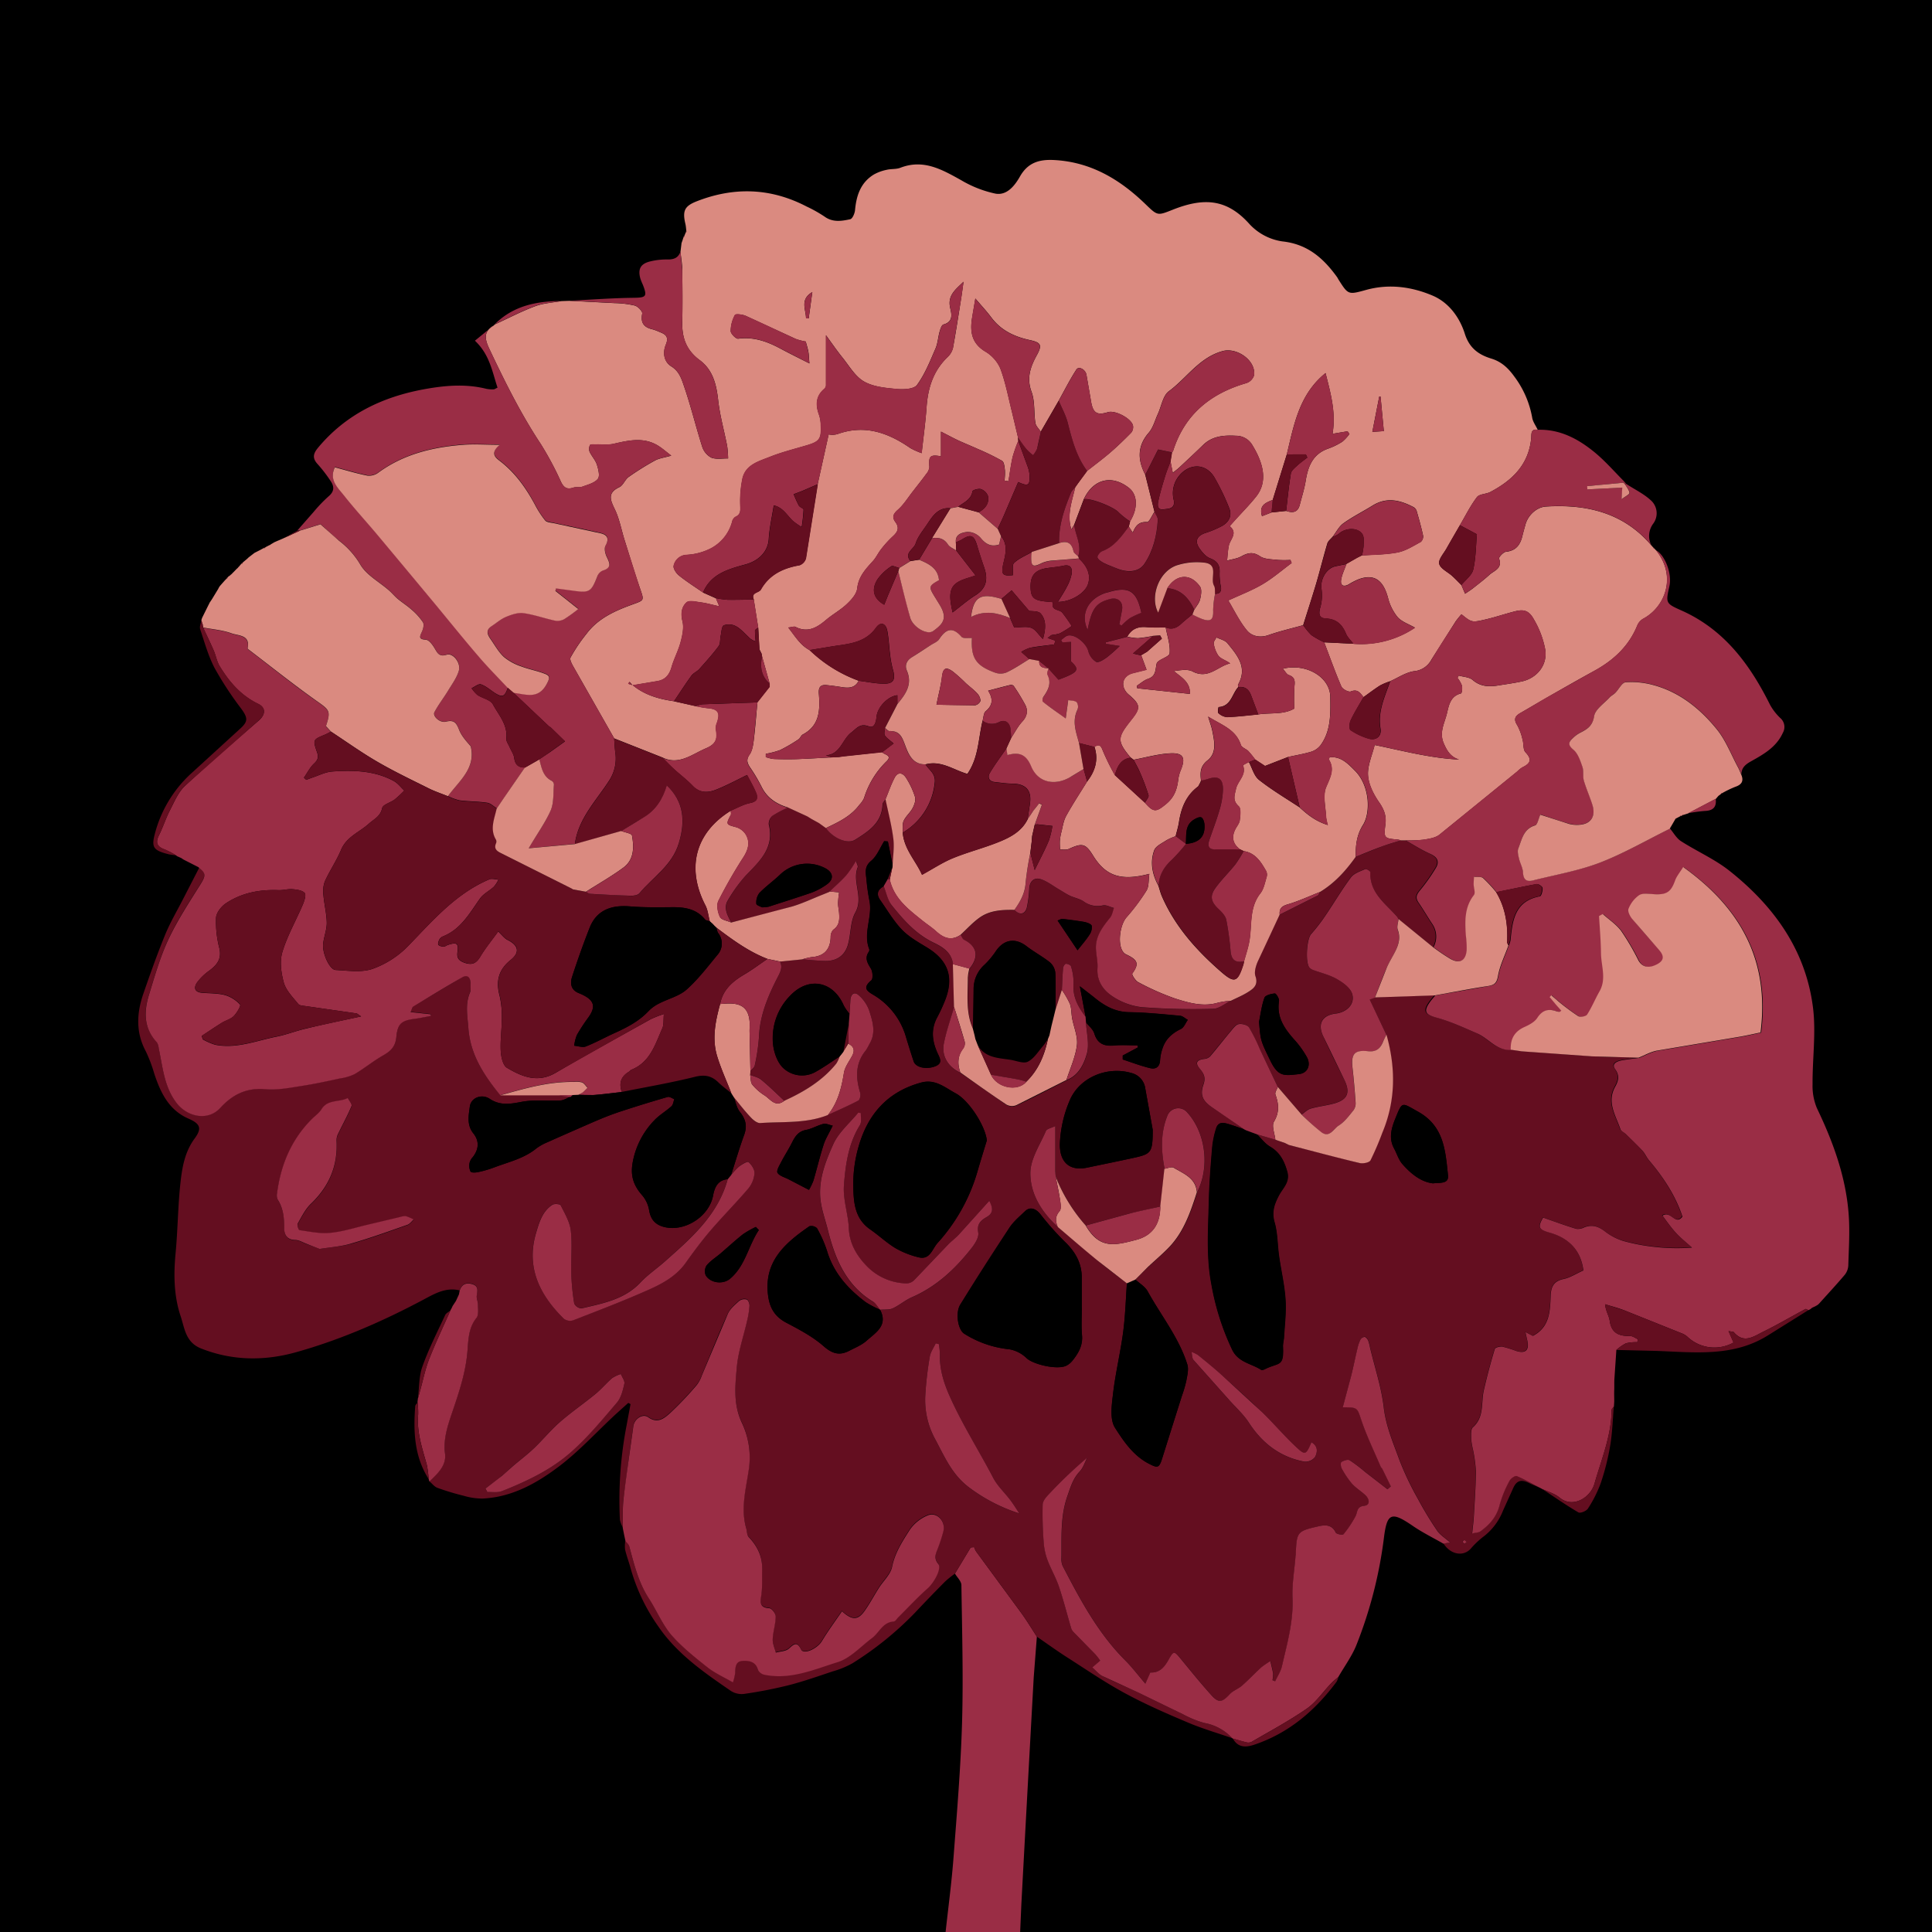<svg xmlns="http://www.w3.org/2000/svg" viewBox="0 0 720 720" xmlns:v="https://vecta.io/nano"><style><![CDATA[.D{fill:#9a2d45}.E{fill:#640e20}.F{fill:#da8a80}]]></style><path d="M0 0h720v720H0z"/><path d="M386.41 609.94l-1.17 15.12q-2.34 42.27-4.61 84.55l-.45 10.39H352.4c1-9.16 2.23-18.31 2.93-27.5 1.28-16.82 2.7-33.65 3.2-50.5.5-17.07 0-34.17-.24-51.25 0-1.45-1.57-2.88-2.41-4.32l5.86-9.73 1.29-.13a8.32 8.32 0 0 0 .73 1.6l16.89 23c2.05 2.83 3.85 5.83 5.76 8.77z" class="D"/><path d="M386.41 609.94c-1.91-2.93-3.71-5.94-5.76-8.77l-16.89-23a8.32 8.32 0 0 1-.73-1.6l-1.29.13-5.86 9.73a41.78 41.78 0 0 0-3.71 3Q346.5 595.15 341 601a122.77 122.77 0 0 1-23.34 18.87 33.18 33.18 0 0 1-7.32 3c-5.47 1.83-10.93 3.75-16.5 5.18a167.15 167.15 0 0 1-16.6 3.23 7.43 7.43 0 0 1-4.91-1.16c-10-6.87-20-13.76-27-24a70.46 70.46 0 0 1-10.33-21.7c-.62-2.33-1.51-4.6-2.06-7a12.54 12.54 0 0 1 .11-3.28c.47.64 1.19 1.21 1.39 1.93 1.83 6.76 3.45 13.55 7.38 19.55 2.88 4.41 4.88 9.5 8.26 13.46 3.87 4.52 8.66 8.32 13.36 12 2.78 2.22 6.15 3.69 9.66 5.73a19.74 19.74 0 0 0 .84-3.58c0-2.09.14-4.29 2.74-4.42 2.4-.13 4.87.2 5.72 3.33a3.51 3.51 0 0 0 2.4 1.83c9.71 2 18.6-2 27.43-4.73 4.73-1.47 8.58-5.83 12.78-9 2.68-2 3.93-5.85 8-6.11.61 0 1.16-1 1.73-1.59 3.61-3.6 7.08-7.36 10.89-10.73 2.32-2 5.3-7.57 3.95-9.21s-1.1-3.27-.37-5.09a60.12 60.12 0 0 0 2.29-6.91c1-3.78-2.41-7.47-5.86-6a15.15 15.15 0 0 0-6.59 5.26c-2.72 4.29-5.56 8.56-6.63 13.85-.58 2.85-3.26 5.25-4.93 7.89-1.79 2.83-3.37 5.8-5.29 8.53-2.44 3.5-4.65 3.66-8.47.17-2.56 3.76-5.19 7.31-7.45 11.08-1.72 2.88-6.74 5.22-7.77 3.19-1.58-3.11-2.61-2.1-4.56-.35-1.14 1-3.21 1-4.87 1.5-.42-1.67-1.24-3.35-1.16-5 .12-2.86 1.06-5.68 1.11-8.53 0-1-1.45-2.91-2.34-3-3.79-.25-3.41-2.27-3-5 .44-3.11.19-6.31.3-9.46.17-4.78-1.7-8.65-5-12.07-.7-.73-.63-2.18-.95-3.28-2.13-7.26-.17-14.4.91-21.49a30.18 30.18 0 0 0-2.36-17.55c-3.45-7.09-2.66-14-2-21.05.53-5.87 2.56-11.6 3.87-17.41a31.88 31.88 0 0 0 .84-5.47c0-.77-.45-2.08-1-2.26a3.29 3.29 0 0 0-2.8.47c-1.6 1.43-3.42 3-4.27 4.84-3.4 7.56-6.46 15.28-9.67 22.93a12.63 12.63 0 0 1-1.85 3.53 126.76 126.76 0 0 1-9.89 10.43c-2.17 1.94-4.66 4.22-8.26 1.64-2-1.47-5.13.62-5.53 3.3l-1.14 8.15-2.56 19.36c-.36 3.43-.19 6.93-.26 10.39a10.26 10.26 0 0 1-1.05-2.81 146.71 146.71 0 0 1 2.11-33.15l1.85-9.95-.83-.47-4.93 4.44c-7 6.52-13.53 13.7-21.14 19.42-8.26 6.22-17.46 11.32-28.29 11.8a24.27 24.27 0 0 1-6.83-1 95.92 95.92 0 0 1-9.95-3c-1.14-.42-2-1.61-3-2.45 3-2.91 6.42-5.9 5.83-10.42-.81-6.14 1.42-11.58 3.23-17 2.18-6.51 4.25-12.9 5-19.82.49-4.61.17-9.65 3.51-13.78.87-1.08.53-3.23.54-4.89 0-1.11-.6-2.26-.46-3.34.22-1.78.78-3.54-1.57-4.27s-4 0-4.8 2.4c-5.08-1.28-9.35 1.24-13.42 3.41-15.23 8.11-31 15-47.56 19.63-11.63 3.26-23.68 3.25-35.41-1.42-5.77-2.3-6.09-7.55-7.57-12C64.79 483 64.67 475 65.44 467c.82-8.61.85-17.31 1.78-25.91.63-5.88 1.59-11.78 5.36-16.86 2.77-3.75 2-5.45-2.27-7.32-7.39-3.2-10.45-9.67-12.8-16.73a54.13 54.13 0 0 0-3.17-8.38c-3.77-7-3.42-14.21-.94-21.41 2.55-7.39 5.17-14.76 8.13-22 1.86-4.54 4.38-8.82 6.63-13.2l6.08-11.82c2.66 2.11 2.41 3 .2 6.52-4.15 6.6-8.46 13.19-11.74 20.22-3.08 6.61-5.09 13.74-7.24 20.74-1.91 6.21-1.91 12.3 3 17.5a4.92 4.92 0 0 1 .68 2.22c1.51 6.89 1.93 14 6.44 20.09 4.07 5.55 11.81 7.14 16.48 2.16s9.74-7.58 16.82-7c4.59.4 9.35-.6 14-1.29s9.21-1.74 13.79-2.72a18.55 18.55 0 0 0 5.5-1.62c3.66-2.16 7-4.9 10.65-7 2.82-1.6 4.56-3.28 4.89-6.83.5-5.2 2-6.21 7.39-6.85 1.84-.22 3.66-.63 5.5-1l-.06-.62-7.52-.81c.52-1.11.63-1.83 1-2.07l18.31-10.91c1.91-1.08 3.06.06 3 2.22 0 1.16.25 2.45-.17 3.44-1.88 4.4-.93 8.8-.61 13.29.71 10 5.83 17.68 11.87 25h21.61l4.64.61c-1.26.5-2.51 1.37-3.8 1.44-4.84.25-9.82-.39-14.52.52-4.26.82-8 1.44-11.84-1.12-3-2-7-.42-7.43 2.88s-1.2 6.81 1.33 10c2.32 2.88 2 6-.28 8.9a4.76 4.76 0 0 0-1.15 2.1 5.06 5.06 0 0 0 .37 3.2c.36.51 1.9.41 2.84.21a41.78 41.78 0 0 0 5.92-1.72c5.4-2.06 11.16-3.32 15.8-7.13a19.55 19.55 0 0 1 4.21-2.33c2.81-1.31 5.66-2.52 8.5-3.77l10.69-4.65c2.8-1.16 5.65-2.25 8.54-3.18q8.46-2.76 17-5.23c.68-.2 1.63.53 2.45.83-.34.89-.44 2.06-1.07 2.64-2 1.84-4.5 3.25-6.37 5.23a30.17 30.17 0 0 0-8 15.28c-1.09 5.43.25 9.07 3.61 12.86a11.52 11.52 0 0 1 2.45 5.46c.53 3.11 2 5 5 6 7.74 2.39 17.29-3.47 18.81-11.5.58-3.05 1.71-5.82 5.46-6.14-3.69 13.53-13.83 22.12-23.72 30.89-2.87 2.55-6.13 4.73-8.74 7.52-6 6.42-14.08 7.82-22 9.7a3.32 3.32 0 0 1-2.73-1.79 83.68 83.68 0 0 1-1.12-11.28c-.17-5.32.42-10.69-.18-15.94-.38-3.24-2.26-6.36-3.76-9.38-.24-.5-2.33-.69-3.07-.22-3.79 2.39-5 6.74-6.11 10.51-3.81 12.82 1.39 23.15 10.37 32a3.94 3.94 0 0 0 3.43.57c9.47-3.68 19-7.3 28.24-11.44 5.2-2.32 10.29-5.12 13.77-10.05 2.92-4.11 5.94-8.17 9.22-12 4.59-5.34 9.56-10.34 14.12-15.7a10.27 10.27 0 0 0 2.25-5.63c.09-1.39-1.1-3.16-2.24-4.18-.39-.35-2.49.87-3.56 1.7a22.79 22.79 0 0 0-2.93 3.18c1.61-5 3.07-10 4.87-14.95 1.22-3.32.6-5.89-1.57-8.6-1.2-1.49-1.56-3.65-2.29-5.51 2.08 2.55 4.08 5.18 6.31 7.59.9 1 2.37 2.16 3.49 2.08 8.45-.6 17.09.23 25.22-3 3.81-1.76 7.67-3.42 11.38-5.37.61-.32 1-2 .72-2.89-1.73-5.66-1.85-11 2.13-15.89a22.58 22.58 0 0 0 1.35-2.41c2.51-4.15 1.13-8.38-.14-12.39a13.72 13.72 0 0 0-3.86-5.66c-1.67-1.52-3-.5-3.14 1.7l-.31 5.17a18.31 18.31 0 0 1-2.1-3c-3.94-9.15-13.12-11-20-3.71A22.54 22.54 0 0 0 288.1 389c.29 3.23 1.68 7.18 4 9.19a10.25 10.25 0 0 0 12 1.19c3.05-1.72 5.92-3.77 8.86-5.68a11.66 11.66 0 0 1-1.26 2.69c-5.18 6.39-12 10.49-19.37 13.84-2.85-2.64-5.62-5.38-8.61-7.86-1.11-.92-2.73-1.23-4.12-1.81l.1-1.4c.55-.69 1.44-1.32 1.58-2.09a71.4 71.4 0 0 0 1.58-10.53c.3-8.21 3.42-15.49 7.07-22.57 1-2 1.75-3.57.8-5.63l8.25-.82c2.86.21 5.71.54 8.57.6 4.28.09 7.36-1.95 8.53-6.09 1.12-3.93.82-8.51 2.73-11.93 3.19-5.73-1.25-11.36.88-16.84.21-.53-.34-1.36-.63-2.39a44.73 44.73 0 0 1-3.46 5.14c-2 2.2-4.22 4.17-6.35 6.24a1.24 1.24 0 0 1-.46.26l-2.26.92c-3.81 1.5-7.54 3.3-11.46 4.44-7.45 2.17-15 4-22.52 5.92-1.41-2.66-3-5.46-1.17-8.4a55.19 55.19 0 0 1 6.83-9.38c5.17-5.33 10.57-10.3 8.39-18.9a3.89 3.89 0 0 1 1.42-3.2 40 40 0 0 1 5.65-3l7.27 3.34 1.62 1h0l2.73 1.5 2.58 1.86c2.71 3.81 8 6.14 10.91 4.32 4.92-3.09 10-6.27 10.18-13.14 0-.65.74-1.28 1.14-1.91 1 4.9 2.3 9.77 2.92 14.72.41 3.26-.15 6.65-.28 10l-1.83-9-1.36-.11c-1.58 2.5-2.7 5.55-4.87 7.34-2.73 2.24-1.95 4.65-1.73 7.16a72.84 72.84 0 0 0 1.11 7.78c1.16 6-2.45 11.94-.1 17.94a1.25 1.25 0 0 1-.15 1c-1.62 2.35-.54 4.16.77 6.27.7 1.13.87 3.79.15 4.39-3.76 3.11-1 4.29 1.32 5.73a26.85 26.85 0 0 1 11.7 15.65l2.8 8.85c.77 2.26 4.75 3.09 8.07 1.77 2.88-1.15 1.66-3 .84-4.82-2-4.39-2.6-8.78-.23-13.28a61.54 61.54 0 0 0 3.13-6.81c3.21-8.46.92-14.6-6.83-19.32-3.28-2-6.78-3.95-9.4-6.68-3.14-3.27-5.47-7.33-8.11-11.08-1.52-2.17-.91-3.86 1.34-5.07 1 2.4 1.48 5.2 3 7.14 4.37 5.45 8.94 10.69 15.52 13.87 3.27 1.59 6.84 3.65 7.3 8.11l.42 15.87c-1.3 4.47-2.88 8.89-3.82 13.45-1 4.8 1.54 8.92 6.14 11.06l17.23 12a4.32 4.32 0 0 0 3.62.22c6.29-3 12.48-6.24 18.7-9.4 4.52-1.68 6.47-5.92 7.58-9.75 1.05-3.61-.12-7.87-.31-11.85 1.06 1.37 2.6 2.58 3.08 4.13 1.19 3.88 3.69 4.83 7.39 4.49 2.89-.26 5.81-.05 8.72-.05 0 .26.07.53.11.79l-5.62 3v1.47c3.42 1.11 6.8 2.42 10.29 3.25 2 .47 3.51-.48 3.63-3a17 17 0 0 1 1-4.63c1.16-3.36 3.59-5.46 6.78-7 1.13-.55 1.71-2.22 2.55-3.38-1-.53-1.88-1.44-2.88-1.53-6.29-.57-12.6-1.24-18.92-1.33-5.23-.07-9.25-2.34-13.06-5.48-1.7-1.4-3.47-2.7-5.37-4.18l2.14 11.38c-2.8-3.67-4.91-7.51-4.49-12.44a20.26 20.26 0 0 0-.95-6.35c-.11-.48-1.23-1-1.9-1-.35 0-1 1-1.05 1.52-.24 2.74-.32 5.49-.46 8.24q-1.18 3.7-2.38 7.43c0-4.61.18-9.22-.05-13.82a6 6 0 0 0-2-3.87c-2.74-2.2-5.9-3.88-8.69-6-4.2-3.26-8.49-2.59-11.49 1.87a30.45 30.45 0 0 1-4.18 5 12.14 12.14 0 0 0-4.08 9.1c0 4.94-.15 9.88-.22 14.82-2.69-6.13-1.89-12.6-1.86-19 0-.46.09-.93.14-1.39l.41-2c3.65-4.51 2.87-8.4-2.06-10.78-.58-.29-.85-1.22-1.27-1.85 2.4-2.19 4.6-4.67 7.24-6.52 3.8-2.67 8.35-2.87 12.86-2.8 1.85 2.06 3.92 1.8 4.63-.84a41.72 41.72 0 0 0 .9-7.17c.23-2.82 1.92-4.2 4.4-3.38s4.53 2.51 6.77 3.82c1.33.77 2.61 1.65 4 2.31 1.66.78 3.56 1.14 5.09 2.11a8.72 8.72 0 0 0 7.16 1.5c1.24-.29 2.75.6 4.14.95-.45 1.2-.63 2.61-1.39 3.56-2.77 3.45-5.5 6.89-5.32 11.64.09 2.41.74 4.84.58 7.22-.33 4.67 2.06 8.14 5.4 10.38a24.72 24.72 0 0 0 11 4.16A253.67 253.67 0 0 0 452 376c2.25-.05 4.46-2 6.69-3 2.06-1 4.2-1.9 6.15-3.1 2.15-1.33 4.18-2.66 3-6.06-.54-1.57.15-3.83.89-5.52 2.57-5.87 5.41-11.62 8.14-17.42l14.08-7.08c.43-.22.63-.89.93-1.36 5.49-3.31 9.66-7.95 13.33-13.11l9.8-3.9c2.27-.85 4.62-1.5 6.93-2.23h1.87c3 1.7 5.95 3.59 9.08 5 2.59 1.19 3.39 2.86 2 5.18a67 67 0 0 1-5.73 8.14c-1.34 1.61-2.1 2.85-.71 4.81 1.79 2.53 3.33 5.22 5 7.8a8.33 8.33 0 0 1 .56 8.81l-12.89-10.47a4.47 4.47 0 0 0-.48-.89c-4.33-4.94-10.32-8.87-10-16.65 0-.37-1.48-1.3-1.9-1.11-1.88.83-4.17 1.56-5.31 3.08-3.41 4.55-6.29 9.49-9.49 14.19a64.45 64.45 0 0 1-5.36 6.94c-1.67 1.86-2.25 10.86-.54 12.59a3.3 3.3 0 0 0 1.14.74c3 1.12 6.2 1.84 8.93 3.4 2.27 1.29 5 3.23 5.73 5.46 1.23 3.76-1.88 6.94-6.07 7.44-5 .58-6.86 3.69-4.77 8.28 2.47 5.43 5.14 10.78 7.81 16.12 2.42 4.86 1.56 7.56-3.33 9-2.94.88-6.06 1.17-9 2-1.27.36-2.32 1.47-3.46 2.23q-4.44-5.14-8.86-10.3-3.37-7.1-6.76-14.19a63.25 63.25 0 0 0-4-8c-.61-.92-2.68-1.46-3.87-1.2s-2.1 1.68-3 2.72l-7.64 9.31a3.45 3.45 0 0 1-2.09.93c-3 .37-3.59 1.48-1.68 3.74 1.55 1.83 2.18 3.32 1.29 5.86-1.41 4-.15 6.22 3.54 8.66 3.93 2.59 7.78 5.3 11.67 8l-5.38-1.81c-1.8-.57-4.1-1.29-5 1.28a33.9 33.9 0 0 0-1.57 7.73c-.55 6.61-1.06 13.24-1.21 19.87-.24 10.12-1 20.19.89 30.35a95.4 95.4 0 0 0 7.82 24.77c2.31 4.74 7.12 5.08 10.76 7.45.28.19.92 0 1.3-.2 5.49-2.75 7.23-.63 6.83-8.75a25.85 25.85 0 0 1 .36-2.73c.26-4.82.91-9.67.59-14.46-.35-5.44-1.64-10.83-2.41-16.25-.59-4.19-.49-8.55-1.66-12.56s-.09-6.81 1.64-10.09c1.43-2.71 4.15-5 3.08-8.82s-2.69-7.14-6.38-9.31c-1.89-1.11-3.29-3-4.91-4.61l6.81 2 3.47 1.17 1.54.76 26.38 6.75c1.25.3 3.6-.15 4.06-1a108.85 108.85 0 0 0 4.41-10.28c5-12 5-24.21 1.55-36.57l-6.21-13.14 1.94-.73 22.27-.81c-.72.88-1.49 1.72-2.14 2.66-2.34 3.39-1.37 4.51 2.49 5.57 5.23 1.43 10.24 3.75 15.25 5.91 4.33 1.87 7.3 6.56 12.74 6.16l2.64.37 1.59.24 26.24 1.87c5.76.33 11.53.34 17.29.5-2.14.29-4.28.52-6.4.9-1.78.33-4 1.24-2.57 3.25 1.82 2.55 1.18 4.49 0 6.68-3.17 5.72.24 10.64 2 15.73.26.75 1.37 1.18 2 1.82 2.09 2 4.22 4 6.19 6.18 1 1.09 1.59 2.55 2.55 3.69 5.29 6.28 9.78 13 12.38 20.9-2.7 3.49-4.29-2.45-7.45-.37 1.72 2.22 3.23 4.46 5 6.4s4 3.69 6 5.51a72.22 72.22 0 0 1-14.09-.28 71.44 71.44 0 0 1-11.54-2.2 21.41 21.41 0 0 1-6.76-3.54c-2.45-1.87-4.78-2.62-7.69-1.45a5.05 5.05 0 0 1-3 .53c-4.09-1.25-8.11-2.73-12.32-4.19-2 3.47-1.84 4.43 2.42 5.61 7.66 2.13 11.71 7 12.61 14.08-2.69 1.21-4.92 2.69-7.36 3.2-3.55.74-4.68 2.7-4.83 6.05-.25 5.81-.26 11.82-6.64 15.15l-2.78-1.43.7 3.17c.76 3.52-.65 4.91-4 3.92a48.23 48.23 0 0 0-5.29-1.65c-.9-.15-2.67.32-2.83.87q-2.29 7.63-4.09 15.42c-1.07 4.65.26 9.92-4.06 13.75-.86.76-.67 2.9-.65 4.4a32.2 32.2 0 0 0 .69 4 51.58 51.58 0 0 1 1.08 8.15c0 5.6-.47 11.19-.78 16.78-.11 1.91-.37 3.82-.61 6.26 1.36-.33 2.35-.3 3-.76 3.53-2.52 6.22-5.56 7.28-10.05a41.33 41.33 0 0 1 3.65-8.84c.42-.85 2.07-2 2.64-1.74 3 1.25 5.86 2.9 8.77 4.41-1.36-.59-2.76-1.1-4.08-1.76-3-1.5-4.72-.91-6 2.1l-3.69 8.16a22.53 22.53 0 0 1-7.67 10 32 32 0 0 0-4.43 4.28c-2.8 3-7.5 2.1-10.09-2l2.48-.46c-1.83-1.63-3.69-2.75-4.8-4.38a127.6 127.6 0 0 1-7.18-11.86 110.4 110.4 0 0 1-6.81-14.28c-2.34-6.46-5.1-12.73-5.92-19.81-.88-7.5-3.33-14.83-5.1-22.23a16.73 16.73 0 0 0-.7-2.68c-.25-.56-.82-1.28-1.32-1.35a2 2 0 0 0-1.56 1 14.18 14.18 0 0 0-1.11 3.25l-2.39 10.41-3.1 11.58c5.71 0 5.32.15 7 5 2 5.84 4.71 11.42 7.13 17.11.13.31.46.52.61.83l3.18 6.51-1.26 1.14-8.39-6.5a56.27 56.27 0 0 0-5.71-4.3c-.7-.41-2.19.13-3.07.66-.34.2-.26 1.73.11 2.38a33 33 0 0 0 3.83 5.7c1.44 1.62 3.37 2.8 5 4.28s1.89 3.7-.37 3.94c-3 .31-2.47 2.34-3.31 3.93a40.19 40.19 0 0 1-4.46 6.67c-.31.38-2.61 0-2.88-.59-1.37-2.89-3.74-3-6.19-2.41-8.29 1.87-8.39 2.06-8.73 10.56 0 .34-.09.69-.12 1-.4 5.06-1.31 10.14-1.09 15.16.38 8.83-2 17.12-3.95 25.51-.44 2-1.65 3.72-2.51 5.57l-1-.39a12.07 12.07 0 0 0 .21-2.59c-.21-1.52-.62-3-1-4.52a28.37 28.37 0 0 0-3.36 2.29c-2.44 2.22-4.7 4.64-7.17 6.81-1.42 1.24-3.41 1.89-4.64 3.25-2.7 3-4.09 3.36-6.74.42-4.06-4.49-7.86-9.2-11.7-13.88-2.21-2.68-2.48-2.66-4.14.26-1.55 2.74-3.35 5.3-7 5.09l-1.84 4.16c-2.79-3.24-5-6.13-7.49-8.66-10.18-10.17-16.81-22.67-23.34-35.23a6.67 6.67 0 0 1-.46-3c.13-7.68-.45-15.31 2.21-22.93 1.2-3.43 2.07-6.57 4.62-9.27 1.3-1.37 1.89-3.41 2.8-5.15a169.06 169.06 0 0 0-14.25 13.58c-1 1.09-2.31 2.56-2.36 3.89a136.23 136.23 0 0 0 .35 13.7 24.09 24.09 0 0 0 1.33 6.69c1.26 3.45 3.18 6.67 4.36 10.14 1.73 5.12 3 10.38 4.58 15.56a3.63 3.63 0 0 0 .89 1.46l8.15 8.33a23.4 23.4 0 0 1 1.77 2.3l-2.95 2.54c1.4 1.21 2.43 2.53 3.78 3.21 4.35 2.15 8.84 4 13.22 6.08l16.9 8.21a38.67 38.67 0 0 0 7.88 3.2 18.55 18.55 0 0 1 10.39 5.67c-5.53-1.93-11.18-3.56-16.56-5.84-7.86-3.32-15.73-6.75-23.23-10.8s-14.33-8.72-21.4-13.25c-3.99-2.53-7.79-5.29-11.66-7.95zm6.87-173.8v-16.48c-1.67.81-3.15 1-3.47 1.77-2.2 5.13-5.75 10.34-5.82 15.57-.1 7.89 4.23 14.78 10.22 20.24l14.77 12.47c3.58 2.94 7.3 5.71 11 8.55-.44 6.08-.6 12.2-1.4 18.24-1 7.64-2.86 15.18-3.75 22.83-.5 4.25-1.29 9.59.71 12.74 3.2 5 6.8 10.37 12.58 13.38 3.31 1.72 3.86 1.7 5-1.92q3.66-11.68 7.36-23.35a45.09 45.09 0 0 0 1.64-5.59c.36-2 .95-4.3.37-6.13-3.15-10-9.81-18.19-14.79-27.26-1-1.75-3-2.91-4.54-4.34 1.53-1.52 3-3.06 4.59-4.54 2.67-2.53 5.51-4.88 8.05-7.53 5.51-5.75 8-13.1 10.36-20.47 4.85-9.51 3.16-22.45-3.92-30a4.34 4.34 0 0 0-7.24 1.58c-2.52 6.47-2.24 13-1 19.67q-.78 7-1.55 14.06l-11.57 2.62-16.24 4.45a61.15 61.15 0 0 1-11.23-18.32.26.26 0 0 0 0-.35zM328 488.1a36.74 36.74 0 0 1-5.36-2.79c-6.64-5-12-10.93-14.44-19.15a46 46 0 0 0-3.72-8.41 3 3 0 0 0-2.83-.75c-9.07 6.26-17.11 13.14-15.39 25.93.62 4.59 2.53 7.76 6.73 10 4.85 2.55 9.85 5.18 13.93 8.75 3.23 2.84 5.93 3.61 9.53 1.75 2.25-1.16 4.71-2.15 6.55-3.8 3.33-3 8.07-5.62 5-11.48 1.57-.15 3.31.09 4.67-.52 2.49-1.14 4.63-3.06 7.14-4.15 9.28-4 16.32-10.72 22.41-18.53 1.22-1.58 2.63-3.9 2.32-5.58-.59-3.17.95-4.5 3.11-5.75 2.41-1.38 2.57-3.14 1-6.07l-11.44 12.69c-1.22 1.33-2.72 2.41-4 3.72l-12.63 13.23a4.12 4.12 0 0 1-2.78 1.13 21.22 21.22 0 0 1-14.56-6.21c-3.69-3.72-6.68-8.36-6.92-14.27-.22-5.36-2.22-10.75-1.83-16 .57-7.72 1.64-15.57 5.95-22.49.71-1.13.27-3 .36-4.5l-1-.15c-3.15 3.87-7.27 7.3-9.25 11.69-3 6.64-5.79 13.73-4.72 21.35.5 3.61 1.78 7.11 2.67 10.66 2.67 10.73 6.72 20.56 16.77 26.69 1.15.63 1.86 1.97 2.73 3.01zm39.76-63.1c-.5-5.2-6.53-14.83-11.64-17.55-4-2.13-7.57-5.38-12.78-4-12.68 3.43-20.08 12-23.46 24.22a49.79 49.79 0 0 0-1.88 13.55c.07 6.25.23 12.77 6.35 17 3.23 2.22 6.11 5 9.46 7a32.45 32.45 0 0 0 8.46 3.34c4.33 1.15 5.11-3.09 7.13-5.31a67.53 67.53 0 0 0 15-27.09c1.06-3.79 2.23-7.48 3.36-11.16zm35.4 62.3h0v-10.76c.11-5.72-2.41-10.06-6.49-13.92a105.52 105.52 0 0 1-9-10.17c-1.7-2.08-3.83-2.75-5.59-1.07-2 1.95-4.3 3.83-5.84 6.15l-18.34 28.68c-1.94 3.16-.84 9.44 1.46 10.86a38.79 38.79 0 0 0 16.86 5.79 12.26 12.26 0 0 1 6.41 3.33c2.66 2.43 11.74 4.46 14.92 2.7a7.14 7.14 0 0 0 2.11-1.76c2.2-2.74 3.92-5.6 3.6-9.42-.33-3.48-.1-6.97-.1-10.44zm26.43-66.22l-2.78-15.43a6.83 6.83 0 0 0-5.22-5.78c-9.13-2.66-19.59 1.79-23.07 10.55a45.4 45.4 0 0 0-3.54 16c-.07 6.58 3.47 10.11 10.14 8.73l17.92-3.77c5.92-1.36 6.53-2.05 6.55-10.33zM119.1 465.45c4.48-.71 8.44-.95 12.16-2 6.94-2 13.76-4.47 20.59-6.87.92-.32 1.59-1.32 2.38-2a18.17 18.17 0 0 0-2.89-1.23 4.89 4.89 0 0 0-2 .26l-12.42 2.95c-4.59 1.06-9.15 2.54-13.8 3-3.76.35-7.64-.5-11.44-1-.37-.05-1-1.89-.69-2.44 1.46-2.57 2.83-5.37 4.92-7.38 6.8-6.51 10.11-14.24 9.53-23.66a5.67 5.67 0 0 1 .69-2.59c1.63-3.4 3.48-6.7 4.91-10.18.29-.7-.89-2-1.39-3-3.14 1.68-7.49.39-9.82 4.21-.88 1.44-2.42 2.46-3.64 3.7-7.61 7.67-11.54 17.06-12.91 27.64a3.84 3.84 0 0 0 .26 2.35c2.13 3.28 2.41 6.86 2.41 10.63 0 2.47 1.09 4.34 4.17 4.39 1.39 0 2.77.9 4.15 1.42 1.73.56 3.47 1.27 4.83 1.8zm230.78 35.46l-1.16-.28c-.76 1.66-1.94 3.26-2.22 5a129.62 129.62 0 0 0-1.66 14.3 30.52 30.52 0 0 0 3.73 16.54c3.43 6.38 6.09 12.8 12.17 17.56a63.16 63.16 0 0 0 19.13 10c-1.39-2.09-2.3-3.61-3.37-5-2.09-2.75-4.75-5.19-6.33-8.2-5.42-10.28-11.66-20.11-16.38-30.79-2.24-5.09-3.69-10.06-3.53-15.56a25.17 25.17 0 0 0-.38-3.57zm-169 53.83c.24.43.49.86.74 1.28 1.8-.08 3.78.28 5.37-.33 9.35-3.64 18.46-8 25.95-14.68 6.2-5.52 11.57-12 17-18.37 1.54-1.81 2.19-4.55 2.73-7 .23-1-.84-2.4-1.32-3.61a12.88 12.88 0 0 0-3.22 1.51c-2.17 1.87-4 4.12-6.23 5.93-4.35 3.57-9 6.77-13.26 10.47-3.42 3-6.33 6.58-9.63 9.73-2.46 2.35-5.2 4.4-7.79 6.61-1.38 1.18-2.66 2.48-4.07 3.62-2.03 1.69-4.15 3.24-6.24 4.84zM534 441c2.94-.27 6 .22 5.62-3-1-9.11-1.45-18.3-11.15-23.69-6.19-3.44-5.81-4.05-8.48 2.56-1.51 3.72-2.54 7.4-.41 11.25 1 1.87 1.65 4.09 3 5.66 3.21 3.66 7 6.68 11.42 7.22zm-45.24 96.53c-2 4.73-2.29 5-5.71 1.77-4.42-4.14-8.34-8.8-12.69-13-4.95-4.79-10.1-9.37-15.23-14-2.81-2.52-5.73-4.9-8.66-7.27a11.08 11.08 0 0 0-2.4-1.15c.23 1 .15 2.28.74 3l13.37 15c2.44 2.73 5.25 5.23 7.22 8.28 5 7.74 11.68 12.91 20.77 14.61a4.6 4.6 0 0 0 3.93-1.73c.81-1.69 1.31-4.04-1.36-5.55zm-19.55-156.76c.57 7.08.59 7.07 4.22 14.51 3 6.11 5.17 5.62 10.7 5 3.36-.38 4.57-3.61 2.76-6.6a35.6 35.6 0 0 0-4-5.63c-3.88-4.28-7.22-8.65-6.23-15 .14-.89-1.07-2.85-1.55-2.81-1.38.1-3.54.66-3.88 1.59-1.07 2.84-1.41 5.94-2.02 8.94zM310.33 419.5c-1.33-.29-2.51-.91-3.47-.67-2.21.55-4.25 1.83-6.47 2.24-2.95.56-4.15 2.54-5.32 4.89s-2.71 4.68-3.95 7.09c-.66 1.3-1.84 3.25-1.36 4 .74 1.21 2.7 1.67 4.15 2.44l4.41 2.29 3.16 1.64a23.45 23.45 0 0 0 1.65-3.43c1.32-4.46 2.38-9 3.81-13.43.69-2.14 1.96-4.13 3.39-7.06zM284 338.14a14.53 14.53 0 0 0 2.41-.23l16-5.24a24.79 24.79 0 0 0 5.77-3.12c2.61-1.84 2.35-4.28-.42-5.86a14.48 14.48 0 0 0-17.06 2.25c-2.49 2.39-5.34 4.4-7.73 6.87a5.8 5.8 0 0 0-1.13 4c.08.58 1.73 1.08 2.16 1.33zm-1.2 120.26l-1.12-1.16a36.32 36.32 0 0 0-4.8 2.73c-2.88 2.27-5.57 4.78-8.36 7.16-1.73 1.48-3.73 2.72-5.17 4.44a4 4 0 0 0-.36 3.69c1.76 2.94 6.45 3.53 9.11 1.27 5.7-4.83 6.77-12.28 10.7-18.13zm118.77-104.26c1.78-2.28 3.25-3.93 4.42-5.76a4.88 4.88 0 0 0 .87-3.36c-.19-.68-1.73-1.23-2.75-1.43-2.67-.52-5.38-.85-8.09-1.14-.55-.07-1.15.35-1.89.6zm145 220.51c-.38-.31-.62-.66-.88-.68s-.62.43-.59.61a1 1 0 0 0 .63.64c.27.04.52-.31.87-.57z" class="E"/><path d="M523.84 313.19H522a4.63 4.63 0 0 0-1-.29c-5.3-.46-5.35-.54-4.69-5.83.37-3-.51-5.4-2.31-8-2.08-3-4-6.71-4.19-10.24s1.57-7.46 2.48-11.19c10.37 2.13 20.7 4.9 31.45 5.43-3.18-1-4.53-3.3-5.74-6.13-1.73-4 .35-7.47 1.21-11.05.73-3 1.26-6.47 5.24-7.47.37-.09.57-2 .34-2.94a10.74 10.74 0 0 0-1.63-2.84l.45-.88c1.77.52 3.95.55 5.21 1.65 3 2.59 6.27 2.59 9.77 2 2.85-.46 5.72-.85 8.54-1.46 5.51-1.18 9.74-6 8.68-12.08a34.56 34.56 0 0 0-4.17-11c-2.1-3.88-4.37-3.75-7.53-2.92-3.47.91-6.88 2.06-10.36 2.87-5.3 1.25-5.32 1.16-9.11-1.89a31.1 31.1 0 0 0-2.13 2.61l-9.07 14.3a8.13 8.13 0 0 1-6.5 4.3c-3.08.45-5.93 2.43-8.88 3.74a24 24 0 0 0-3.71 1.55c-2.14 1.35-4.14 2.9-6.2 4.37-1.22-1.46-2.13-3.16-4.74-2.11-.84.34-3.09-.86-3.53-1.86-2.33-5.4-4.3-11-6.4-16.46l10.91.54a36 36 0 0 0 22.93-6c-2.33-1.35-5-2.2-6.53-4a18.51 18.51 0 0 1-3.54-7.21c-1.36-4.9-4-9.6-11.26-6.7a26 26 0 0 0-3.35 1.75c-1.87 1.07-3.16.5-2.86-1.57s1.33-4 2-6.05l3.94-2.25 1.74-.88h.1c4.47-.34 9-.29 13.38-1.16 3-.6 5.77-2.41 8.53-3.89a2.66 2.66 0 0 0 .88-2.32c-.64-3-1.48-6-2.34-9a2.74 2.74 0 0 0-1.14-1.61c-5-2.62-10-3.92-15.34-.63-3.6 2.24-7.44 4.15-10.88 6.61-1.68 1.19-2.69 3.31-4 5-.69.84-1.72 1.58-2 2.54-1.47 4.91-2.68 9.89-4.12 14.81-1.54 5.23-3.25 10.42-4.88 15.63-4.31 1.21-8.7 2.21-12.91 3.69-3.18 1.12-6.21.43-8-1.68-2.86-3.44-4.82-7.62-7-11.22 4.48-2.09 8.78-3.72 12.68-6s7.31-5.27 10.93-7.95l-.45-1.15a38.6 38.6 0 0 1-4.69 0c-2.26-.28-4.9-.2-6.64-1.37-2.64-1.76-4.56-1.29-7 .05-1.58.86-3.52 1.07-5.29 1.57.2-1.85.28-3.72.65-5.53.5-2.47 3.5-4.71.32-7.31l1.79-2c2.69-3 5.52-5.82 8-8.93 4.06-5 3.43-11.46-1.29-19.19a7 7 0 0 0-6.19-3.57c-4.5-.24-8.79.08-12.26 3.49-2.86 2.8-5.8 5.52-8.72 8.25-.67.63-1.42 1.18-2.53 2.09l-.86-4.34.54-3.31c.15-.17.37-.32.43-.52 4.32-13.64 14-21.45 27.38-25.31a4.52 4.52 0 0 0 2.81-2.9c.73-5.57-6.47-10.47-11.73-9-8.73 2.4-13.31 10-20 14.94-2.24 1.63-2.79 5.59-4.12 8.49-1.1 2.37-1.77 5.13-3.41 7-4.33 5-4.15 10.13-1.3 15.6l3.45 13.86c-.94 1.35-1.94 3.87-2.8 3.82-2.88-.17-4.22 1.25-5.29 3.95-.69-1-1.09-1.67-1.5-2.29l.49-1.94c3-4.87 2.82-9.88-.41-12.44-6.4-5.05-13.28-3.35-16.82 4.17q-1.8 4.78-3.61 9.59l-1.05 1.7c-1.74-5.52.27-10.58 1.44-15.71l.94-1.34.5-.68 3-4.07c2.86-2.26 5.8-4.43 8.56-6.8s5.36-4.9 7.9-7.49a3.29 3.29 0 0 0 .64-2.55c-.53-2.68-6.62-5.88-9.32-5.05-4.14 1.28-5.61.31-6.33-4.08l-1.7-9.86c-.36-2-2.86-3.31-3.75-1.94-2.42 3.72-4.42 7.72-6.59 11.61l-6.68 11.55c-.7-1.09-1.83-2.12-2-3.29-.6-3.85-.11-8-1.43-11.58-1.94-5.23-.36-9.42 2-13.72 2-3.67 1.58-4.64-2.62-5.56-5.68-1.23-10.69-3.54-14.32-8.36-1.86-2.49-4-4.76-6-7.13l-1.27 7.56c-.74 5 0 9.17 4.9 12.15a13.87 13.87 0 0 1 5.65 6.26c1.95 5.19 3 10.74 4.34 16.15l2.3 9.68c0 .41.07.83.1 1.24a52.31 52.31 0 0 0-2.11 6c-.69 3-1.05 6-1.56 9.06l-1.49-.21a23 23 0 0 0 .17-3.79c-.15-1.26-.28-3.12-1.08-3.61a91.15 91.15 0 0 0-9.16-4.46c-2.38-1.09-4.81-2.05-7.18-3.15-2-.94-3.95-2-6.41-3.26v9.19c-4.1-.72-4.64-.09-4.32 4a4.59 4.59 0 0 1-1.16 2.58c-1.62 2.22-3.34 4.35-5 6.51-1.84 2.33-3.43 5-5.62 6.88-1.79 1.57-2.18 2.78-.86 4.58 1.59 2.17.77 3.71-1 5.3a39.91 39.91 0 0 0-4.33 4.76c-1.12 1.4-1.87 3.12-3.07 4.43-2.72 3-5.36 5.76-5.86 10.22-.23 2.09-2.19 4.24-3.88 5.83-2.38 2.24-5.35 3.84-7.86 6-3.39 2.86-6.82 4.78-11.31 2.47-.46-.24-1.21.1-2.65.26 2.67 3.4 4.51 6.61 8 8.43A51.88 51.88 0 0 0 320 253.68c-1.33 2.71-3.65 2.8-6.21 2.4-1.92-.31-3.86-.58-5.81-.77-2.33-.22-3 1-2.82 3.2.47 6 .38 11.84-6 15.22-.66.34-.93 1.38-1.58 1.79a58.28 58.28 0 0 1-6.86 4 29.27 29.27 0 0 1-5.34 1.39v1.23a14.23 14.23 0 0 0 2.95.71c2.88.11 5.77.15 8.65.05 4.34-.15 8.68-.43 13-.65l2.64-.17 1.57-.23 14.5-1.56c.87 1 3.9 1.17 1.78 3.34a32.35 32.35 0 0 0-8.47 13.81 9 9 0 0 1-1.73 2.48c-3.18 4.31-7.85 6.47-12.49 8.68l-2.58-1.86-2.73-1.5h0l-1.62-1-7.27-3.34c-4.27-1.31-7.74-3.55-9.79-7.75a60.33 60.33 0 0 0-4.2-7.09c-1.13-1.69-1.59-3-.2-4.92 1-1.47 1.31-3.61 1.54-5.5.57-4.64.91-9.3 1.35-14l3.4-4.31 1.13-1.43v-1.18q-1.41-5.08-2.84-10.16l-.18-1-.79-1.58-.46-8.15-1.65-10.45c-1.15-2.66 1.87-2.35 2.63-3.68 3.16-5.6 8.31-8 14.41-9.06a3.86 3.86 0 0 0 2.39-2.58l4.39-27.62 4.1-18.56a7.09 7.09 0 0 0 1.44.16 7.24 7.24 0 0 0 2-.33c10.05-3.56 18.76-.45 27 5.27a27.05 27.05 0 0 0 4.23 1.89c.67-6.2 1.43-11.67 1.82-17.17.5-7.16 2.51-13.55 7.86-18.66a7 7 0 0 0 2-3.45c1.15-6.25 2.1-12.54 3.1-18.82.3-1.92.54-3.85.81-5.78-2.81 2.77-6 5-5 9.61.52 2.28 1.36 5.29-2.48 6.33-.67.18-1.14 1.67-1.42 2.63-.6 2.11-.69 4.41-1.56 6.38-2 4.6-3.88 9.4-6.79 13.4-1.02 1.66-4.82 1.86-7.34 1.66-4.23-.39-8.87-.77-12.42-2.78-3.31-1.86-5.52-5.77-8.05-8.92-2.24-2.77-4.25-5.73-6.17-8.34v18.71a1.85 1.85 0 0 1-.58 1.22c-3.33 2.8-3.35 6.18-1.93 9.94a12.67 12.67 0 0 1 .56 3.76c.25 5-.47 6-5.26 7.4-4.61 1.37-9.3 2.53-13.75 4.31-4.08 1.63-8.94 2.88-10.15 8a41.37 41.37 0 0 0-.84 9.77c0 1.94.44 3.63-1.86 4.6a3.09 3.09 0 0 0-1.22 2 15.84 15.84 0 0 1-7.71 9.63 22.28 22.28 0 0 1-9.1 2.48 5.14 5.14 0 0 0-4.92 4.06c-.28 1 .93 2.84 2 3.67 2.86 2.3 6 4.27 9 6.36l4.73 2.1 1.26 3c-2.73-.6-4.76-1.19-6.84-1.46-1.82-.23-4.37-.86-5.36 0-1.81 1.64-2.25 4.11-1.52 7 .61 2.42 0 5.33-.71 7.87-.83 3.16-2.46 6.12-3.36 9.27-.82 2.88-2.32 4.7-5.29 5.2l-9.23 1.54-1.15-1.29-.49.72 1.69.53c4.48 3.71 9.83 5.19 15.44 6l8.08 1.8a42.89 42.89 0 0 0 4.32.75c4 .3 4.87 1.62 3.6 5.36a5.33 5.33 0 0 0-.43 2.6c.74 3.62-.15 5.46-3.53 6.93a43.09 43.09 0 0 0-2.48 1.16c-4.36 2.23-8.65 4.87-13.81 2.39l-18.12-7.17-14.63-25.73c-.78-1.39-2.1-3.45-1.61-4.42a61.33 61.33 0 0 1 5.91-8.78c4.35-5.84 10.71-8.63 17.26-11 4.36-1.59 4.26-1.41 2.71-5.93-2.06-6-3.89-12.08-5.79-18.14-1.17-3.74-1.86-7.7-3.53-11.2s-3.06-6.21 1.62-8.42c1.43-.68 2.1-2.83 3.47-3.8a100.27 100.27 0 0 1 9.8-6.12c1.55-.85 3.44-1.06 6.07-1.82-1.84-1.42-3.09-2.5-4.45-3.41-5.44-3.65-11.15-2.36-17-1-2.12.49-4.43.16-6.65.23-.76 0-1.94-.14-2.18.25a3.06 3.06 0 0 0-.15 2.48c.77 1.67 2.16 3.09 2.71 4.8s1.2 4.32.36 5.33c-1.26 1.53-3.74 2.14-5.79 2.9-1 .38-2.3 0-3.34.35-2.33.78-3.54.05-4.61-2.16a118.82 118.82 0 0 0-7.5-14.05c-7.48-11.28-13.44-23.33-19.2-35.51-1.61-3.41-2.35-6.35 1.53-8.63l.52-.48c5-2.29 9.84-4.85 15-6.77 3.08-1.16 6.54-1.32 9.83-1.93l2.93-.1 16.88.86a35.69 35.69 0 0 1 7.55.92c1.16.33 2.9 2.15 2.74 3-.72 3.59.78 5.18 4 5.89a19.48 19.48 0 0 1 2.59 1c2.24.83 3.38 1.86 2.22 4.64-1.23 3-.77 6.37 2 8.11 3.05 1.87 3.9 4.88 4.84 7.61 2.52 7.34 4.33 14.91 6.69 22.31a7.06 7.06 0 0 0 3.37 4.09c1.85.74 4.18.27 6.3.33a39.07 39.07 0 0 0-.35-4.61c-1.1-5.72-2.72-11.37-3.36-17.14s-1.93-11.25-6.86-14.89-6.64-8.17-6.52-14c.14-6.52.08-13 0-19.58 0-2.28-.43-4.57-.66-6.85l.39-3.22c.11-.29.21-.59.32-.89s.26-.8.38-1.2l.24-.08v-.24l.66-1.63.21-.07v-.22c-.12-.92-.15-1.85-.36-2.75-1.18-5-.31-6.73 4.33-8.53 13.92-5.41 27.55-4.93 40.85 2a50.7 50.7 0 0 1 6.64 3.73c3.09 2.26 6.4 1.69 9.61 1 .83-.19 1.67-2.18 1.78-3.41.5-5.44 2.09-10.24 7-13.25a16.45 16.45 0 0 1 4.77-1.75c1.67-.41 3.55-.16 5.12-.77 8.61-3.33 15.52.66 22.67 4.64a42.31 42.31 0 0 0 12.77 5c4.34.78 7.25-3.09 9.11-6.35 3-5.3 7.3-6.46 12.8-6.17 13.59.73 24.39 7.17 33.86 16.31 4.79 4.63 4.56 4.46 10.64 2.07 11.86-4.64 20.18-3.58 28.34 5.58a20.78 20.78 0 0 0 12.14 6.36c9.42 1 15.35 6.28 20.44 13.34.2.28.33.61.52.9 3.64 5.74 3.63 5.67 10.33 3.83 8.49-2.33 16.9-1.19 24.74 2.14 6.07 2.58 10.1 8.18 12 14.22 1.71 5.43 5.28 7.85 9.85 9.24 3.88 1.18 6.39 3.65 8.55 6.64a36 36 0 0 1 6.7 15.36c.25 1.58 1.35 3 2.06 4.54-2.7-.48-2.3 1.76-2.42 3.09-.91 9.89-7.06 15.77-15.23 20.08-1.58.84-4.07.72-5 1.93-2.45 3.23-4.27 6.93-6.34 10.45l-5 8.68c-1.06 1.9-3.12 4.14-2.72 5.73.45 1.8 3.17 3 4.85 4.53 1.18 1.07 2.28 2.24 3.41 3.36l1.38 3.25c1-.68 2-1.3 2.9-2 2.06-1.64 4.18-3.23 6.11-5 1.74-1.62 5-2.34 3.66-6.07-.19-.52 1.59-2.46 2.58-2.57 3.73-.38 5.32-2.61 6.1-5.87.35-1.46.77-2.91 1.17-4.35 1-3.53 4.24-6.42 7.61-6.63 15.16-.93 28.84 2.25 39.22 14.38l.79.89v.2h.22l.85.87c7.81 9.69 3.38 21.15-4.89 25.51a5.26 5.26 0 0 0-2.15 2.52c-3.19 7.77-8.92 13-16.15 16.95-5.84 3.17-11.6 6.49-17.37 9.78l-9.82 5.73c-2.07 1.15-2.9 2.3-1.38 4.65a20.5 20.5 0 0 1 2 5.47c.45 1.53.13 3.63 1.06 4.61 2.64 2.76 1.78 4.26-1.17 5.65a10.77 10.77 0 0 0-1.88 1.53l-29 23.56c-1.54 1.21-3.93 1.54-6 1.87a51.11 51.11 0 0 1-6.61.24zm-49.53-126.9c-2.49 1.05-5.25 1.9-4 6.07l3.54-1.38 5.45-.58c2.41.84 4.35.62 5.09-2.27s1.71-5.91 2.2-8.93c.86-5.41 2.65-10 8.36-12a25.58 25.58 0 0 0 5.28-2.58 15.36 15.36 0 0 0 2.66-2.89l-.69-1-5.61.94c1.36-8-.77-15.35-2.6-22.63-9.85 7.94-11.78 19.29-14.44 30.32zm-174-59a21.74 21.74 0 0 1-3.68-.94l-18.73-8.64c-1.21-.53-3.71-.8-4-.32a12.73 12.73 0 0 0-1.58 6c0 1 2 3 2.82 2.84 5.69-.76 10.66 1 15.52 3.59 3.39 1.82 6.84 3.52 11 5.63-.18-2-.2-3.26-.41-4.44s-.69-2.63-.98-3.77zm214.18 20.51H514l-2.57 13.14 4.28-.28-1.22-12.86zm-214.11-29.15h1l1.35-9.81c-4.73 2.77-2.39 6.45-2.35 9.81z" class="F"/><path d="M523.84 313.19a51.11 51.11 0 0 0 6.57-.28c2.06-.33 4.45-.66 6-1.87l29-23.56a10.77 10.77 0 0 1 1.88-1.53c2.95-1.39 3.81-2.89 1.17-5.65-.93-1-.61-3.08-1.06-4.61a20.5 20.5 0 0 0-2-5.47c-1.52-2.35-.69-3.5 1.38-4.65 3.31-1.85 6.53-3.86 9.82-5.73l17.37-9.78c7.23-3.92 13-9.18 16.15-16.95a5.26 5.26 0 0 1 2.15-2.52c8.27-4.36 12.7-15.82 4.89-25.51 3.33 1.76 6 8.77 5 13.27-1.41 6.36-1.48 6.51 4.41 9.13 16 7.1 25.59 20.15 33.1 35.22a20.71 20.71 0 0 0 3.74 4.84 4.38 4.38 0 0 1 1 5.57c-2.42 5.35-7.19 8-11.89 10.63-2.09 1.18-3.53 2.39-3.56 4.87-.4-.93-.75-1.89-1.23-2.77-2.56-4.76-4.53-10-7.87-14.12-6.24-7.69-13.92-13.9-23.77-16.52a30.73 30.73 0 0 0-10.23-1c-1.36.11-2.5 2.58-3.81 3.9-.64.66-1.53 1.07-2.14 1.74-2.07 2.29-5.37 4.44-5.78 7-.6 3.77-2.73 4.91-5.39 6.26a11.6 11.6 0 0 0-2.49 1.87c-1.61 1.47-2.06 2.51.14 4.35 1.73 1.44 2.59 4.13 3.39 6.42.55 1.58.06 3.5.53 5.13.88 3.06 2.22 6 3.17 9 1.36 4.35-.61 7.24-5 7.44a11.57 11.57 0 0 1-3.72-.34c-3.6-1.06-7.15-2.29-10.69-3.44-.7 1.52-1 3.72-1.94 4-4.38 1.33-4.9 5.25-6.24 8.56-.43 1.07 0 2.57.25 3.82.4 1.74 1.4 3.4 1.48 5.13.13 2.69 1.31 3.61 3.73 3 8.37-2.11 17-3.58 25-6.65 9-3.44 17.37-8.35 26-12.61 1.35 1.59 2.42 3.61 4.1 4.69 5.92 3.8 12.51 6.67 18 11 16.55 13.1 28.48 29.53 31.19 50.96 1.19 9.38-.22 19.07-.15 28.62a21.46 21.46 0 0 0 1.62 8.93c6.14 12.79 10.95 26 11.88 40.22.4 6.09 0 12.23-.18 18.34a6.13 6.13 0 0 1-1.28 3.49c-3.12 3.7-6.43 7.25-9.66 10.85l-.52.44-.32.2a.38.38 0 0 0-.31.19l-1.4.65-.68.55-.69.35c-.37-.15-.87-.54-1.1-.42-5.25 2.8-10.39 5.83-15.73 8.45-3.48 1.71-7.19 4.59-10.94.22-.27-.31-1-.23-2-.45l1.86 4.27a14.61 14.61 0 0 1-17.14-2.11 7 7 0 0 0-2.36-1.4l-21.24-8.51c-2.32-.9-4.75-1.51-7.13-2.25.26 2.61 1.48 4.32 1.73 6.15.64 4.66 3.5 5.75 7.58 5.68 1 0 2 .78 2.94 1.21l-.24 1.1a16 16 0 0 0-4.24.41 17.1 17.1 0 0 0-3.57 2.48l-.73 10.79c-.08 1.37 0 2.74-.06 4.11s0 2.65 0 4c0 .72-.08 1.43-.11 2.14-.3.47-.87.93-.87 1.4-.08 9.62-3.81 18.35-6.37 27.39-1.46 5.15-8 9.38-13.05 5.18-1.78-1.49-4.26-2.15-6.43-3.18l-.77-.41c-2.91-1.51-5.76-3.16-8.77-4.41-.57-.24-2.22.89-2.64 1.74a41.33 41.33 0 0 0-3.65 8.84c-1.06 4.49-3.75 7.53-7.28 10.05-.64.46-1.63.43-3 .76.24-2.44.5-4.35.61-6.26.31-5.59.73-11.18.78-16.78a51.58 51.58 0 0 0-1.08-8.15 32.2 32.2 0 0 1-.69-4c0-1.5-.21-3.64.65-4.4 4.32-3.83 3-9.1 4.06-13.75q1.78-7.79 4.09-15.42c.16-.55 1.93-1 2.83-.87a48.23 48.23 0 0 1 5.29 1.65c3.38 1 4.79-.4 4-3.92l-.7-3.17 2.78 1.43c6.38-3.33 6.39-9.34 6.64-15.15.15-3.35 1.28-5.31 4.83-6.05 2.44-.51 4.67-2 7.36-3.2-.9-7.07-5-11.95-12.61-14.08-4.26-1.18-4.39-2.14-2.42-5.61 4.21 1.46 8.23 2.94 12.32 4.19a5.05 5.05 0 0 0 3-.53c2.91-1.17 5.24-.42 7.69 1.45a21.41 21.41 0 0 0 6.85 3.59 71.44 71.44 0 0 0 11.54 2.2 72.22 72.22 0 0 0 14.09.28c-2-1.82-4.17-3.52-6-5.51s-3.32-4.18-5-6.4c3.16-2.08 4.75 3.86 7.45.37-2.6-7.88-7.09-14.62-12.38-20.9-1-1.14-1.55-2.6-2.55-3.69-2-2.14-4.1-4.14-6.19-6.18-.65-.64-1.76-1.07-2-1.82-1.73-5.09-5.14-10-2-15.73 1.21-2.19 1.85-4.13 0-6.68-1.45-2 .79-2.92 2.57-3.25 2.12-.38 4.26-.61 6.4-.9 2.3-.9 4.52-2.21 6.91-2.64l30.66-5.15c2.66-.45 5.29-1.07 7.9-1.61 3.41-26.66-7.3-46.29-28.83-61.66-1.33 2.15-2.49 3.48-3 5-1.52 4.25-3.07 5.35-7.63 5.14-1.94-.1-4.27-.55-5.74.32a11.14 11.14 0 0 0-4 5.11c-.4.92.55 2.79 1.39 3.82 3.21 3.94 6.62 7.72 10 11.54 1.79 2 2.08 3.81-.7 5.28-3.18 1.67-5.65 1.13-7-1.43a91.76 91.76 0 0 0-6.45-11c-1.8-2.44-4.53-4.19-6.84-6.26l-1.38.75c.25 4.62.67 9.23.72 13.84s2.12 9.57-.56 14.25c-1.62 2.84-2.85 5.9-4.61 8.64-.43.67-2.56 1-3.31.58a85.16 85.16 0 0 1-7.45-5.55c-.9-.7-1.73-1.49-2.59-2.24l-.61.69 2.14 2.58 2.2 2.51c-.41.26-.5.38-.6.38a3.44 3.44 0 0 1-1-.1c-3.09-1.16-5.4-.67-7.35 2.38-1 1.52-3 2.58-4.73 3.37-3.57 1.6-5.32 4.2-5.17 8.49-5.44.4-8.41-4.29-12.74-6.16-5-2.16-10-4.48-15.25-5.91-3.86-1.06-4.83-2.18-2.49-5.57.65-.94 1.42-1.78 2.14-2.66l19.64-3.46c2.33-.36 3.38-.94 3.86-3.68.68-3.93 2.55-7.65 3.91-11.47a8.82 8.82 0 0 0 .64-1.94c.72-7.41 1.59-14.65 10.94-16.38.56-.11 1.1-2.06 1-3.1 0-.57-1.5-1.58-2.15-1.47-5 .88-10 2-15 3a52.82 52.82 0 0 0-4.87-5.25c-.73-.62-2.23-.33-3.38-.46 0 .92-.16 1.85-.14 2.77 0 1.36.74 3.18.11 4-3.57 4.64-3.32 9.88-3 15.2a33.85 33.85 0 0 1 .28 5.49c-.38 3.81-2.6 5-5.94 3.18a79 79 0 0 1-6.55-4.41 8.33 8.33 0 0 0-.56-8.81c-1.71-2.58-3.25-5.27-5-7.8-1.39-2-.63-3.2.71-4.81a67 67 0 0 0 5.73-8.14c1.39-2.32.59-4-2-5.18-3.32-1.48-6.25-3.37-9.27-5.07zm-337.42 94.96c-6-7.35-11.16-15.07-11.87-25-.32-4.49-1.27-8.89.61-13.29.42-1 .15-2.28.17-3.44 0-2.16-1.12-3.3-3-2.22-6.19 3.5-12.24 7.22-18.31 10.91-.39.24-.5 1-1 2.07l7.52.81.06.62c-1.84.33-3.66.74-5.5 1-5.36.64-6.89 1.65-7.39 6.85-.33 3.55-2.07 5.23-4.89 6.83-3.68 2.1-7 4.84-10.65 7a18.55 18.55 0 0 1-5.5 1.62c-4.58 1-9.16 2-13.79 2.72s-9.4 1.69-14 1.29c-7.08-.62-12.21 2-16.82 7s-12.41 3.39-16.48-2.16c-4.51-6.12-4.93-13.2-6.44-20.09a4.92 4.92 0 0 0-.68-2.22c-4.87-5.2-4.87-11.29-3-17.5 2.15-7 4.16-14.13 7.24-20.74 3.28-7 7.59-13.62 11.74-20.22 2.21-3.51 2.46-4.41-.2-6.52a1.18 1.18 0 0 1-.23-.27l-5.61-2.86-.87-.58-1.53-.68c-.13-.1-.25-.2-.39-.29a30.9 30.9 0 0 0-4.23-2.2c-2.83-1-3.54-2.51-2.16-5.28 1.51-3 2.55-6.34 4.11-9.36s3.08-6.72 5.59-9.06c8.93-8.36 18.25-16.32 27.49-24.35 2.55-2.21 2.75-4.78-.22-6.22-6.4-3.1-10.75-8.17-14.31-14-1.1-1.8-1.44-4.05-2.3-6-1.21-2.83-2.58-5.59-3.88-8.38 3.54.68 7.23.94 10.56 2.16 2.51.93 7 .52 6 5.61 0 .17.45.48.72.69 8.21 6.26 16.27 12.75 24.71 18.7 5.16 3.64 5.65 3.82 3.77 9.59a86.28 86.28 0 0 0 1.82 2c-.72.36-1.42.77-2.16 1.08-4.53 1.88-4.59 1.89-2.94 6.66.62 1.79.23 2.86-1.2 4.18s-2.5 3.45-3.72 5.21l.87.81 2-.75c2.57-.83 5.1-2.18 7.72-2.36 7.86-.53 15.75-.37 22.92 3.56 1.5.83 2.61 2.35 3.9 3.54a43.54 43.54 0 0 1-3.6 3.34c-1.54 1.16-4.37 1.86-4.64 3.18-.66 3.11-3 4.08-4.94 5.8-3.52 3.2-8.36 4.87-10.41 9.81-1.67 4-4.19 7.69-6 11.66a10.62 10.62 0 0 0-.56 5.1c.29 3.49 1.2 7 1.25 10.44 0 2.59-1.07 5.18-1.35 7.8-.37 3.56 2.42 9.62 4.63 9.74 4.58.23 9.55 1 13.68-.38a34.94 34.94 0 0 0 13.27-8.46c9.22-9.49 17.79-19.62 30.37-24.94.94-.4 2.25.06 3.39.11a12.94 12.94 0 0 1-1.69 2.62c-1.68 1.56-3.94 2.64-5.22 4.45-3.85 5.44-7.08 11.38-13.73 14.06a2.73 2.73 0 0 0-1.32 1.05c-.33.63-.71 1.63-.44 2.09s1.33.68 2 .71c.51 0 1-.48 1.58-.65 3.3-1.09 4-.63 3.53 2.7-.33 2.35.71 3.28 2.79 4 2.65.87 4.2.2 5.66-2.22 2-3.35 4.53-6.41 6.74-9.49 1.49 1.39 2.32 2.58 3.46 3.14 4.06 2 4.73 4.63 1.22 7.44-4.56 3.65-5.63 7.9-4.15 13.4A34.42 34.42 0 0 1 187 380c0 3.92-.61 7.85-.38 11.74.13 2.16.8 5.3 2.3 6.19 5.6 3.33 11.49 5.78 18.18 1.86 11.71-6.87 23.62-13.4 35.47-20a41 41 0 0 1 4.85-1.89c-.22 2.39 0 4-.56 5.26-2.67 6-4.53 12.68-11.52 15.49-.41.16-.7.61-1.09.85-2.93 1.79-3.63 4.31-2.51 7.45-3.47.39-6.94.85-10.43 1.12-1.9.14-3.82 0-5.74-.08a14.24 14.24 0 0 0 1.68-1 23.4 23.4 0 0 0 1.74-1.71c-.68-.68-1.25-1.65-2.08-2a8.9 8.9 0 0 0-3.07-.16c-9.5-.12-18.45 2.49-27.42 5.03zm-51.84-29.36c-1.2-.79-1.45-1.08-1.74-1.12L114 374.96c-1-.15-2.35-.18-2.86-.81-2-2.49-4.51-5-5.35-7.89-1-3.6-1.61-7.94-.57-11.42 1.83-6.11 5.1-11.78 7.62-17.7.58-1.37 1.33-3.63.7-4.36-.89-1-3-1.27-4.58-1.41s-3.45.43-5.16.36c-7.09-.27-13.84 1-19.74 5-1.66 1.15-3.44 3.43-3.54 5.28a39 39 0 0 0 1.2 11.26c1 4.06-.84 6.31-3.74 8.47a20.34 20.34 0 0 0-4.43 4.26c-1.45 2-1.17 3.76 1.84 4 2.86.23 5.81.13 8.54.87a12.33 12.33 0 0 1 5.54 3.53c.37.41-1.21 3.14-2.39 4.31s-3 1.59-4.47 2.5c-2.52 1.56-5 3.24-7.44 4.87l.41 1.28a23.43 23.43 0 0 0 4.61 2c8 1.57 15.42-1.56 23-3.05 3.7-.73 7.25-2.19 10.93-3 6.51-1.6 13.04-2.92 20.46-4.52zm49.3-257.45c-3.88 2.28-3.14 5.22-1.53 8.63 5.76 12.18 11.72 24.23 19.2 35.51a118.82 118.82 0 0 1 7.5 14.05c1.07 2.21 2.28 2.94 4.61 2.16 1-.35 2.32 0 3.34-.35 2.05-.76 4.53-1.37 5.79-2.9.84-1 .2-3.62-.36-5.33s-1.94-3.13-2.71-4.8a3.06 3.06 0 0 1 .15-2.48c.24-.39 1.42-.23 2.18-.25 2.22-.07 4.53.26 6.65-.23 5.8-1.32 11.51-2.61 17 1 1.36.91 2.61 2 4.45 3.41-2.63.76-4.52 1-6.07 1.82a100.27 100.27 0 0 0-9.8 6.12c-1.37 1-2 3.12-3.47 3.8-4.68 2.21-3.29 4.91-1.62 8.42s2.36 7.46 3.53 11.2l5.79 18.14c1.55 4.52 1.65 4.34-2.71 5.93-6.55 2.39-12.91 5.18-17.26 11a61.33 61.33 0 0 0-5.91 8.78c-.49 1 .83 3 1.61 4.42l14.63 25.73c.13 1.71.21 3.43.41 5.13a15.05 15.05 0 0 1-2.17 10.49c-4.86 7.6-11.58 14.23-12.87 23.77l-17.24 1.6c3.24-5.45 6.24-9.56 8.19-14.11 1.23-2.84.93-6.36 1.21-9.58a1.8 1.8 0 0 0-.8-1.44c-3.37-1.62-3.8-4.9-4.64-8l4-2.68 5.61-4-5.32-5.2c-.16-.15-.43-.2-.59-.35q-6.69-6.31-13.36-12.65c4.53.42 9.27 2.67 12.49-3.3 1.07-2 1.32-3-.37-3.67-2.93-1.21-6.13-1.73-9.09-2.87a20.3 20.3 0 0 1-6.43-3.48c-2-1.79-3.35-4.27-4.9-6.52-1.17-1.68-2.2-3.44.22-5 1.82-1.18 3.51-2.68 5.47-3.5s4.39-1.64 6.45-1.36c4 .55 7.83 2 11.78 2.8a5.24 5.24 0 0 0 3.4-.57 55.27 55.27 0 0 0 5.23-3.77l-8.55-6.78.26-.92 6.21.83c6.25.9 6.89.49 9.16-5.32a3.88 3.88 0 0 1 2-2.16c3.63-1 2.52-3 1.43-5.3-.55-1.16-.91-3-.37-4 1.46-2.63.69-4-1.89-4.61-5.81-1.35-11.66-2.51-17.49-3.78-1.09-.24-2.53-.32-3.12-1a36.4 36.4 0 0 1-3.87-6c-3.35-6.22-7.36-11.84-13.05-16.19-1.61-1.23-3.72-2.93.05-6-5.33 0-9.5-.26-13.62 0-11.43.88-22.33 3.5-31.81 10.48a5.75 5.75 0 0 1-4 1c-4-.79-7.93-2-12.06-3.09-2.27 4.65 1 7.54 3.35 10.46 3.91 5 8.2 9.62 12.27 14.46q10.63 12.69 21.2 25.43l16.61 20c3.51 4.1 7.34 7.93 11 11.88-1.16 3.41-2 3.77-4.83 2-1.72-1.12-3.31-2.58-5.19-3.22-.9-.31-2.32.91-3.5 1.44a12.66 12.66 0 0 0 2.18 2.51c1.9 1.26 4.86 1.8 5.77 3.5 2.14 4 5.57 7.58 5 12.72-.11 1 .75 2.11 1.2 3.16.58 1.36 1.54 2.66 1.73 4.06.34 2.56 1.59 3.67 4.07 3.57l-7.91 11.45-2.58 3.83c-1.2-.74-2.34-1.93-3.62-2.12-3.41-.51-6.89-.45-10.31-.89a19.63 19.63 0 0 1-4.32-1.59c4.14-5.71 10.51-10.36 8.49-18.61-1.6-1.87-3.41-3.81-4.31-6.11-1-2.51-1.81-3.86-4.9-3.07-2.25.58-5.1-2-4.31-3.54 1.47-2.78 3.45-5.29 5.09-8 1.46-2.41 3.24-4.78 4-7.41.86-3-2.16-6.79-4.5-6-3 1-3.53-.8-4.65-2.61-.74-1.21-2-2.87-3.09-2.95-2.87-.2-2.35-1.2-1.5-3.05.49-1 .86-2.7.35-3.51a23 23 0 0 0-4.28-4.72c-1.58-1.43-3.42-2.57-5.06-3.94-1.2-1-2.21-2.23-3.38-3.26-3.62-3.16-8.35-5.65-10.62-9.58a30.82 30.82 0 0 0-7.95-8.89c-2.08-1.67-4-3.53-6.88-6.09l-7.64 2.36h-1l6.09-6.93a54.36 54.36 0 0 1 5.5-5.74c2.2-1.81 2.23-3.67.83-5.73a53.21 53.21 0 0 0-4.85-6.32c-2.13-2.3-1.63-4 .25-6.24 10.3-12.29 23.75-18.75 39.2-21.63 7.79-1.44 15.59-2.15 23.41-.2a11.44 11.44 0 0 0 2.75.2c.31 0 .61-.26 1.43-.64-2-5.9-2.86-12.24-8.43-17.49zm48.2 448.01c.07-3.46-.1-7 .26-10.39.69-6.47 1.68-12.91 2.56-19.36l1.14-8.15c.4-2.71 3.48-4.77 5.53-3.3 3.6 2.58 6.09.3 8.26-1.64a126.76 126.76 0 0 0 9.89-10.43 12.63 12.63 0 0 0 1.85-3.53l9.67-22.93c.85-1.88 2.67-3.41 4.27-4.84a3.29 3.29 0 0 1 2.8-.47c.55.18 1 1.49 1 2.26a31.88 31.88 0 0 1-.84 5.47c-1.31 5.81-3.34 11.54-3.87 17.41-.63 7-1.42 14 2 21.05a30.18 30.18 0 0 1 2.4 17.55c-1.08 7.09-3 14.23-.91 21.49.32 1.1.25 2.55.95 3.28 3.25 3.42 5.12 7.29 5 12.07-.11 3.15.14 6.35-.3 9.46-.4 2.75-.78 4.77 3 5 .89.06 2.36 2 2.34 3 0 2.85-1 5.67-1.11 8.53-.08 1.64.74 3.32 1.16 5 1.66-.47 3.73-.47 4.87-1.5 1.95-1.75 3-2.76 4.56.35 1 2 6.05-.31 7.77-3.19 2.26-3.77 4.89-7.32 7.45-11.08 3.82 3.49 6 3.33 8.47-.17 1.92-2.73 3.5-5.7 5.29-8.53 1.67-2.64 4.35-5 4.93-7.89 1.07-5.29 3.91-9.56 6.63-13.85a15.15 15.15 0 0 1 6.59-5.26c3.45-1.48 6.86 2.21 5.86 6a60.12 60.12 0 0 1-2.29 6.91c-.73 1.82-1.11 3.3.37 5.09s-1.63 7.17-3.95 9.21c-3.81 3.37-7.28 7.13-10.89 10.73-.57.56-1.12 1.56-1.73 1.59-4.1.26-5.35 4.11-8 6.11-4.2 3.13-8.05 7.49-12.78 9-8.83 2.75-17.72 6.74-27.43 4.73a3.51 3.51 0 0 1-2.4-1.83c-.85-3.13-3.32-3.46-5.72-3.33-2.6.13-2.69 2.33-2.74 4.42a19.74 19.74 0 0 1-.84 3.58c-3.51-2-6.88-3.51-9.66-5.73-4.7-3.73-9.49-7.53-13.36-12-3.38-4-5.38-9-8.26-13.46-3.93-6-5.55-12.79-7.38-19.55-.2-.72-.92-1.29-1.39-1.93-.39-1.73-.71-3.3-1.02-4.95z" class="D"/><path d="M111.79 197.75l7.64-2.36 6.88 6.09a30.82 30.82 0 0 1 7.95 8.89c2.27 3.93 7 6.42 10.62 9.58 1.17 1 2.18 2.26 3.38 3.26 1.64 1.37 3.48 2.51 5.06 3.94a23 23 0 0 1 4.28 4.72c.51.81.14 2.47-.35 3.51-.85 1.85-1.37 2.85 1.5 3.05 1.11.08 2.35 1.74 3.09 2.95 1.12 1.81 1.7 3.57 4.65 2.61 2.34-.75 5.36 3.07 4.5 6-.77 2.63-2.55 5-4 7.41-1.64 2.7-3.62 5.21-5.09 8-.79 1.5 2.06 4.12 4.31 3.54 3.09-.79 3.91.56 4.9 3.07.9 2.3 2.71 4.24 4.31 6.11 2 8.25-4.35 12.9-8.49 18.61-2.43-1-4.94-1.81-7.29-3-6.36-3.17-12.8-6.25-18.95-9.82-6-3.47-11.61-7.51-17.39-11.3l-1.82-2c1.88-5.77 1.39-5.95-3.77-9.59-8.44-6-16.5-12.44-24.71-18.7-.27-.21-.75-.52-.72-.69 1.08-5.09-3.46-4.68-6-5.61-3.33-1.22-7-1.48-10.56-2.17 0-.25-.1-.5-.16-.74 0-.08.12-.18.1-.23a2.41 2.41 0 0 0-.26-.39l-.35-1.39a25.88 25.88 0 0 1 .26-.82q1.44-2.93 2.9-5.83l.19-.25.62-.94 2.32-3.82.26-.55a.57.57 0 0 0 .22-.35l1-1.14.94-1.06.37-.39a.69.69 0 0 0 .31-.42h.26v-.27a.74.74 0 0 0 .39-.37l.41-.33a.66.66 0 0 0 .4-.29c.13-.1.25-.21.38-.33a.45.45 0 0 0 .28-.29l.47-.44.9-.93.45-.45a.5.5 0 0 0 .3-.3l.33-.33 1-1.18h.27v-.27a.83.83 0 0 0 .43-.35l.42-.33 1-.83.5-.49 2.2-1.7 2.06-1.05 1.46-.79.24.1.08-.24a.45.45 0 0 0 .35-.19l1.41-.73a.66.66 0 0 0 .43-.25l1.4-.83.95-.42 2.06-.88.66-.3z" class="F"/><path d="M459.22 647.77a18.55 18.55 0 0 0-10.39-5.67 38.67 38.67 0 0 1-7.88-3.2l-16.9-8.21-13.22-6.08c-1.35-.68-2.38-2-3.78-3.21l2.95-2.54a23.4 23.4 0 0 0-1.77-2.3l-8.15-8.33a3.63 3.63 0 0 1-.89-1.46c-1.54-5.18-2.85-10.44-4.58-15.56-1.18-3.47-3.1-6.69-4.36-10.14a24.09 24.09 0 0 1-1.33-6.69 136.23 136.23 0 0 1-.35-13.7c.05-1.33 1.32-2.8 2.36-3.89a169.06 169.06 0 0 1 14.25-13.58c-.91 1.74-1.5 3.78-2.8 5.15-2.55 2.7-3.42 5.84-4.62 9.27-2.66 7.62-2.08 15.25-2.21 22.93a6.67 6.67 0 0 0 .46 3c6.53 12.56 13.16 25.06 23.34 35.23 2.53 2.53 4.7 5.42 7.49 8.66l1.84-4.16c3.68.21 5.48-2.35 7-5.09 1.66-2.92 1.93-2.94 4.14-.26 3.84 4.68 7.64 9.39 11.7 13.88 2.65 2.94 4 2.55 6.74-.42 1.23-1.36 3.22-2 4.64-3.25 2.47-2.17 4.73-4.59 7.17-6.81a28.37 28.37 0 0 1 3.36-2.29c.33 1.51.74 3 1 4.52a12.07 12.07 0 0 1-.21 2.59l1 .39c.86-1.85 2.07-3.62 2.51-5.57 1.93-8.39 4.33-16.68 3.95-25.51-.22-5 .69-10.1 1.09-15.16 0-.34.1-.69.12-1 .34-8.5.44-8.69 8.73-10.56 2.45-.55 4.82-.48 6.19 2.41.27.57 2.57 1 2.88.59a40.19 40.19 0 0 0 4.46-6.67c.84-1.59.32-3.62 3.31-3.93 2.26-.24 1.93-2.49.37-3.94s-3.54-2.66-5-4.28a33 33 0 0 1-3.83-5.7c-.37-.65-.45-2.18-.11-2.38.88-.53 2.37-1.07 3.07-.66a56.27 56.27 0 0 1 5.73 4.33l8.39 6.5 1.24-1.1-3.18-6.51c-.15-.31-.48-.52-.61-.83-2.42-5.69-5.14-11.27-7.13-17.11-1.67-4.88-1.28-5-7-5l3.1-11.58c.86-3.45 1.56-6.95 2.39-10.41a14.18 14.18 0 0 1 1.11-3.25 2 2 0 0 1 1.56-1c.5.07 1.07.79 1.32 1.35a16.73 16.73 0 0 1 .7 2.68c1.77 7.4 4.22 14.73 5.1 22.23.82 7.08 3.58 13.35 5.92 19.81a110.4 110.4 0 0 0 6.81 14.28 127.6 127.6 0 0 0 7.18 11.86c1.11 1.63 3 2.75 4.8 4.38l-2.48.46c-3.79-2.18-7.74-4.11-11.34-6.58-8-5.49-9.67-5-10.83 4.47a162.65 162.65 0 0 1-10.2 39.77c-1.67 4.22-4.48 8-6.77 12-.93.83-1.93 1.6-2.8 2.51-3 3.14-5.55 7-9.06 9.38-6.57 4.55-13.67 8.34-20.59 12.38a3 3 0 0 1-2 .08c-1.66-.39-3.29-.91-4.93-1.38z" class="D"/><path d="M622.3 308.85c-8.65 4.26-17.06 9.17-26 12.61-8 3.07-16.63 4.54-25 6.65-2.42.61-3.6-.31-3.73-3-.08-1.73-1.08-3.39-1.48-5.13-.28-1.25-.68-2.75-.25-3.82 1.34-3.31 1.86-7.23 6.24-8.56.91-.27 1.24-2.47 1.94-4l10.69 3.44a11.57 11.57 0 0 0 3.72.34c4.39-.2 6.36-3.09 5-7.44-.95-3-2.29-6-3.17-9-.47-1.63 0-3.55-.53-5.13-.8-2.29-1.66-5-3.39-6.42-2.2-1.84-1.75-2.88-.14-4.35a11.6 11.6 0 0 1 2.49-1.87c2.66-1.35 4.79-2.49 5.39-6.26.41-2.58 3.71-4.73 5.78-7 .61-.67 1.5-1.08 2.14-1.74 1.31-1.32 2.45-3.79 3.81-3.9a30.73 30.73 0 0 1 10.23 1c9.85 2.62 17.53 8.83 23.77 16.52 3.34 4.12 5.31 9.36 7.87 14.12.48.88.83 1.84 1.23 2.77 1 2.34.22 3.72-2.21 4.54a39.29 39.29 0 0 0-5.1 2.48l-.19-.06v.2l-1 .76-.58.66a1.55 1.55 0 0 1-.44.48l-10.33 5.41-1.81.58-.19-.1-.06.21a1.81 1.81 0 0 1-.63.25l-.15-.1v.18l-1.79.94-1.66 2.87c-.18.24-.33.55-.47.87z" class="F"/><path d="M544.06 195.72c2.07-3.52 3.89-7.22 6.34-10.45.92-1.21 3.41-1.09 5-1.93 8.17-4.31 14.32-10.19 15.23-20.08.12-1.33-.28-3.57 2.42-3.09 8.22-.28 15 3.33 21.08 8.28 4.06 3.31 7.52 7.35 11.25 11.07-.11.12-.23.24-.34.37l-13.51 1.27c0 .41.06.82.08 1.23l13-.68-.26 4.31c1.47-1.09 3-1.74 2.95-2.29-.06-1.07-1-2.09-1.58-3.13l.27-.3c3 2 6.39 3.59 9.06 6a6.48 6.48 0 0 1 1.07 8.83 7.67 7.67 0 0 0-.76 8C605 191 591.28 187.81 576.12 188.74c-3.37.21-6.63 3.1-7.61 6.63l-1.17 4.35c-.78 3.26-2.37 5.49-6.1 5.87-1 .11-2.77 2-2.58 2.57 1.35 3.73-1.92 4.45-3.66 6.07-1.93 1.78-4 3.37-6.11 5-.93.73-1.93 1.35-2.9 2l-1.38-3.23c1.54-1.91 3.95-3.63 4.43-5.78 1-4.49 1-9.21 1.35-13.12l-6.33-3.38zM253.59 93.76l.66 6.85c.1 6.53.16 13.06 0 19.58-.12 5.8 1.71 10.42 6.52 14s6.2 9 6.86 14.89 2.26 11.42 3.36 17.14a39.07 39.07 0 0 1 .35 4.61c-2.12-.06-4.45.41-6.3-.33a7.06 7.06 0 0 1-3.37-4.09c-2.36-7.4-4.17-15-6.69-22.31-.94-2.73-1.79-5.74-4.84-7.61-2.82-1.74-3.28-5.15-2-8.11 1.16-2.78 0-3.81-2.22-4.64a19.48 19.48 0 0 0-2.59-1c-3.23-.71-4.73-2.3-4-5.89.16-.83-1.58-2.65-2.74-3a35.69 35.69 0 0 0-7.55-.92l-16.88-.86c8-.39 16-1 24.06-1.09 4.56-.07 5.07-.46 3.35-4.87a23 23 0 0 1-.91-2.25c-1-3.56 0-5.55 3.65-6.44a25.26 25.26 0 0 1 6.48-.72c2.33.03 4.01-.6 4.8-2.94zM171.3 481c.78-2.44 2.47-3.13 4.8-2.4s1.79 2.49 1.57 4.27c-.14 1.08.47 2.23.46 3.34 0 1.66.33 3.81-.54 4.89-3.34 4.13-3 9.17-3.51 13.78-.74 6.92-2.81 13.31-5 19.82-1.81 5.43-4 10.87-3.23 17 .59 4.52-2.84 7.51-5.83 10.42-.09-.33-.19-.65-.29-1a34.45 34.45 0 0 0-.69-5.3c-1.7-6.14-3.81-12.19-3.2-18.73a28.93 28.93 0 0 0-.24-4.45c0-.46.09-.93.13-1.4l.89-3.23c1.08-3.86 1.86-7.84 3.32-11.55 2.41-6.14 5.26-12.1 7.92-18.14l.16-.28.34-.63c.11-.23.21-.46.31-.69l1.25-1.9.11-.25 1-2.17c.09-.4.18-.9.27-1.4z" class="D"/><path d="M602.35 503.09a17.1 17.1 0 0 1 3.57-2.48 16 16 0 0 1 4.24-.41l.24-1.1c-1-.43-2-1.23-2.94-1.21-4.08.07-6.94-1-7.58-5.68-.25-1.83-1.47-3.54-1.73-6.15l7.13 2.25 21.24 8.51a7 7 0 0 1 2.36 1.4 14.61 14.61 0 0 0 17.12 2.11l-1.86-4.27c1 .22 1.75.14 2 .45 3.75 4.37 7.46 1.49 10.94-.22 5.34-2.62 10.48-5.65 15.73-8.45.23-.12.73.27 1.1.42l-15.05 9.4c-13 8.14-27.45 6.29-41.68 5.78l-14.83-.35zM75.07 231.12l.35 1.39a.54.54 0 0 0 .16.62l.16.74 3.88 8.39c.86 2 1.2 4.22 2.3 6 3.56 5.87 7.91 10.94 14.31 14 3 1.44 2.77 4 .22 6.22l-27.49 24.35c-2.51 2.34-4 5.9-5.59 9.06s-2.6 6.32-4.11 9.36c-1.38 2.77-.67 4.29 2.16 5.28a30.9 30.9 0 0 1 4.23 2.2 24.36 24.36 0 0 1-2.72-.35c-6.29-1.57-6.64-2.78-4.85-9a46.31 46.31 0 0 1 13.71-21.63l17.36-15.87c3.29-2.87 3.38-4.15.8-7.71A125.6 125.6 0 0 1 80 249c-2.38-4.55-3.78-9.64-5.41-14.55-.3-.97.3-2.22.48-3.33zm499.65 323.77c2.17 1 4.65 1.69 6.43 3.18 5 4.2 11.59 0 13.05-5.18 2.56-9 6.29-17.77 6.37-27.39 0-.47.57-.93.87-1.4-.43 4.89-.56 9.82-1.37 14.65a90.24 90.24 0 0 1-3.53 14 46.89 46.89 0 0 1-4.77 9.46c-.57.91-2.83 1.83-3.54 1.42-4.62-2.71-9.03-5.79-13.51-8.74zm-115.29 92.99l4.93 1.38a3 3 0 0 0 2-.08c6.92-4 14-7.83 20.59-12.38 3.51-2.43 6.05-6.24 9.06-9.38.87-.91 1.87-1.68 2.8-2.51a7.34 7.34 0 0 1-.72 1.85c-8 10.73-17.76 19.1-30.64 23.43-3.26 1.1-6.11 1.1-8.02-2.31zm-291.56-159.5c-2.66 6-5.51 12-7.92 18.14-1.46 3.71-2.24 7.69-3.32 11.55l-.89 3.23c.5-4 .34-8.31 1.67-12 2.32-6.56 5.53-12.82 8.47-19.16.34-.77 1.31-1.2 1.99-1.76zm-12.26 34.32a28.93 28.93 0 0 1 .24 4.45c-.61 6.54 1.5 12.59 3.2 18.73a34.45 34.45 0 0 1 .69 5.3c-5.33-8.36-5.73-17.64-5-27.12 0-.47.56-.9.87-1.36z" class="E"/><path d="M209.19 112.16c-3.29.61-6.75.77-9.83 1.93-5.12 1.92-10 4.48-15 6.77 6.89-6.92 15.58-8.62 24.83-8.7zm419.87 190.92l10.33-5.41c.38 3-.89 4.44-4 4.54a57.13 57.13 0 0 0-6.33.87z" class="D"/><path d="M68.4 320.23l5.6 2.86zm43.39-122.48l-5.86 2.7 4.87-2.7zm-33.56 26.72q-1.45 2.91-2.9 5.83 1.44-2.92 2.9-5.83zM601.55 522v-4 4z" class="E"/><path d="M622.73,307.91l1.66-2.87Z" class="D"/><path d="M96.89 205L95 206.07zm73.04 279.88l-1.25 1.9zm-64.66-284.13l-2.06.88zM171 482.46l-1 2.17z" class="E"/><path d="M254.3 89.65l-.32.89z" class="D"/><path d="M100.43 203.13l-1.41.73zm-17.57 14.29l-1 1.14zm19.4-15.37l-1.4.83zM66 319.08l1.49.57zm13-95.8l-.62.94zm595.64 264.63l.68-.55z" class="E"/><path d="M639.83,297.19l.58-.66Z" class="D"/><path d="M92.75 207.77l-.5.49zM84.17 216l-.37.39zm7.04-6.91l-.42.33zm-5.69 5.45l-.41.33.1-.3z" class="E"/><path d="M616.3 204.21h-.21l.04-.21.22-.01-.05.22zM254.87 88.13l.05.24-.24.08-.05-.25.24-.07z" class="D"/><path d="M677.35,486.32l.52-.44Z" class="E"/><path d="M641.37 295.77l.02-.2.19.06v.22l-.21-.08z" class="D"/><path d="M676.72 486.71a.38.38 0 0 1 .31-.19l-.07.23zm-508.35.76l-.34.63zM81.62 218.91l-.26.55.26-.55zm4.68-4.99l-.38.33.08-.25zm-1.58 1.32l.02.27-.26.04-.01-.26.25-.05zm3.68-3.43l-.45.45z" class="E"/><path d="M605.37 179.52l.6.78-.27.3-.67-.71.34-.37zM627 303.77l.06-.21.19.11-.05.22-.2-.12z" class="D"/><path d="M98.67 204.04l-.08.25-.24-.1.09-.22.23.07zM89 211.18l-.33.33v-.29z" class="E"/><path d="M626.18 304.1l.04-.18.15.1-.03.22-.16-.14zM255.75 86.21v.22l-.21.07v-.21z" class="D"/><path d="M90.36 209.77l-.01.27-.27-.04.04-.24.24.01zm-3.31 3.42l-.47.44z" class="E"/><path d="M505.24 319.31c-3.67 5.16-7.84 9.8-13.33 13.11-4 1.58-8 3.44-12.11 4.64-2.27.67-3.09 1.65-2.9 3.8l-8.14 17.42c-.74 1.69-1.43 4-.89 5.52 1.17 3.4-.86 4.73-3 6.06-1.95 1.2-4.09 2.08-6.15 3.1a31.52 31.52 0 0 0-4.77.7c-5.52 1.64-10.82.1-15.92-1.51a95 95 0 0 1-13.88-6.15c-1-.53-2.45-2.81-2.17-3.2 2.6-3.62 2.13-5.06-2.27-7.11-3.56-1.65-2.73-10.5.08-13.8a77.22 77.22 0 0 0 7.45-9.95c1-1.59.73-3.93 1.09-6.29-10.53 2.75-16.22.89-21-6.85-2.77-4.46-4-4.74-9-2.44-.92.44-2.16.19-3.26.26a30 30 0 0 1-.1-3.14 19.52 19.52 0 0 1 .57-3.39c.51-2 .79-4.19 1.77-6 2.43-4.4 5.21-8.61 7.85-12.89 3-3.86 4.3-8.08 2.71-12.91 1.77-1.07 2.39-.53 3.11 1.44a89.19 89.19 0 0 0 4.48 9.1l11.21 10.3c3.27 3.77 4.25 3.48 7.88.51 3.1-2.53 4.12-5.54 4.55-9.16a14.21 14.21 0 0 1 1-3.64c1.83-4.54.86-6.38-4.18-6.09-4.51.26-9 1.55-13.44 2.38l-1.15-.84c-5.36-6.41-4.85-7.58.57-14.41 3.15-4 3-5.25-.63-8.51a14.12 14.12 0 0 1-1.29-1.15c-2.55-2.92-1.54-6.38 2.14-7.35l5.16-1.29-2-5.41h0l2.19-1.3L433 238l-.64-1.17-2.69.15a50.43 50.43 0 0 1-5.56.84 19.6 19.6 0 0 1-4-.57c1.54-2.84 3.94-3.83 7.1-3.56 2.39.21 4.8.08 7.2.11.58 3.23 1.79 6.53 1.47 9.68-.15 1.43-4.5 2.29-4.84 3.86-.53 2.44-.24 4.64-3.22 5.65-1.52.52-2.81 1.72-4.2 2.6l.21.91 19.59 2.1c.28-4.23-3-6.11-6-8.51 2.47-.31 5.13-.84 7 .14 5.88 3.06 9.38-1.94 14-3-1.53-1.18-3.31-1.62-4.29-2.75a10.7 10.7 0 0 1-1.81-4.65c-.14-.67.65-1.53 1-2.3 1.39.7 3.2 1.07 4.1 2.17 3.64 4.45 7.6 9 4 15.38-.15.26 0 .68 0 1-2.33 2.54-2.61 7.1-7.28 7.41-.11 0-.46 2-.09 2.27a5.4 5.4 0 0 0 3.24 1.49c3.87-.15 7.73-.64 11.59-1 4.55-.72 9.42.19 13.46-2.19a79.16 79.16 0 0 1 .07-8.49c.24-2 0-3.26-2.12-4-.82-.28-1.35-1.39-2.21-2.35 8.68-2.16 17.58 3.1 17.67 10.46.08 6.13.33 12.57-3.59 18a7.15 7.15 0 0 1-3.45 2.44c-2.85.87-5.82 1.34-8.74 2l-8.55 3.33-3.64-2.38a39.34 39.34 0 0 0-2.57-3.16c-.85-.85-2.47-1.33-2.79-2.29-1.87-5.78-7.11-7.4-12.2-10.57.68 2.27 1.26 3.75 1.56 5.29.76 3.88 1.77 8.19-1.74 11-2.85 2.25-2.82 4.68-2.46 7.57a1.28 1.28 0 0 0-.16.49l-.89 1.67c-4.48 3.29-6.36 8-7.17 13.26-.27 1.8-.83 3.55-1.26 5.32a20.47 20.47 0 0 0-3.38 1.48c-1.67 1.12-4 2.15-4.59 3.75-1.63 4.49-.73 9 1.57 13.22.43 1.31.75 2.66 1.29 3.92 4.88 11.22 12.81 20.08 21.88 28 5.15 4.51 6.31 4.15 8.45-2.46.14-.43.19-.9.29-1.35.59-2.15 1.29-4.28 1.77-6.46 1.4-6.26-.17-13.14 4.29-18.81 1.29-1.63 1.7-4 2.34-6.1a3.12 3.12 0 0 0-.19-2.27c-1.95-3.41-4-6.74-8.41-7.4l-1.3-.63c-2.7-2-3.27-4.54-1.74-7.54.57-1.12 1.51-2.18 1.64-3.35.2-1.75.55-4.34-.41-5.21-2.37-2.15-1.53-4-1-6.46.64-3 4-5.18 2.59-8.79a20.58 20.58 0 0 1 2.23-1.2c1.22 2.26 1.91 5.19 3.76 6.65 4.75 3.75 10 6.85 15.09 10.21 2.94 2.71 6 5.2 10.55 6.61a19 19 0 0 1-.65-2.93c-.12-3.75-1.27-8 0-11.13 1.52-3.66 3.33-6.64 1-10.43-.07-.11.16-.39.33-.77 4.22-.36 6.74 2.3 9.47 5.05 5.59 5.62 5.85 15.71 2.93 20.24-2.36 3.81-2.72 7.66-2.66 11.82z" class="F"/><path d="M505.24 319.31c-.06-4.16.3-8 2.75-11.81 2.92-4.53 2.66-14.62-2.93-20.24-2.73-2.75-5.25-5.41-9.47-5.05-.17.38-.4.66-.33.77 2.34 3.79.53 6.77-1 10.43-1.31 3.18-.16 7.38 0 11.13a19 19 0 0 0 .65 2.93c-4.54-1.41-7.61-3.9-10.55-6.61L480 282.11c2.92-.64 5.89-1.11 8.74-2a7.15 7.15 0 0 0 3.45-2.44c3.92-5.39 3.67-11.83 3.59-18-.09-7.36-9-12.62-17.67-10.46.86 1 1.39 2.07 2.21 2.35 2.12.73 2.36 2 2.12 4a79.16 79.16 0 0 0-.07 8.49c-4 2.38-8.91 1.47-13.46 2.19l-2.6-6.92c-.83-2.32-2.26-3.63-4.86-3.25 0-.34-.14-.76 0-1 3.61-6.4-.35-10.93-4-15.38-.9-1.1-2.71-1.47-4.1-2.17-.37.77-1.16 1.63-1 2.3a10.7 10.7 0 0 0 1.81 4.65c1 1.13 2.76 1.57 4.29 2.75-4.62 1.07-8.12 6.07-14 3-1.89-1-4.55-.45-7-.14 3 2.4 6.24 4.28 6 8.51l-19.59-2.1-.21-.91c1.39-.88 2.68-2.08 4.2-2.6 3-1 2.69-3.21 3.22-5.65.34-1.57 4.69-2.43 4.84-3.86.32-3.15-.89-6.45-1.47-9.68 2.3 1 4.14.19 5.85-1.41 1.31-1.22 2.74-2.31 4.12-3.46a33.85 33.85 0 0 0 3.37 1.65c3.48 1.29 4.49.37 4.32-3.26a34.64 34.64 0 0 1 .7-6c1.75 0 2.49-.82 2.2-2.63a23.11 23.11 0 0 1-.49-5.15c.17-2.82-.79-4.42-3.55-5.47-1.56-.59-2.91-2.22-3.93-3.67-1.89-2.69-1-4.68 2.14-5.75a37.25 37.25 0 0 0 6.31-2.65c2.56-1.47 3.81-3.86 2.56-6.76a85 85 0 0 0-5.56-11.48c-3.18-5.13-9.12-5.16-13-.53a10.29 10.29 0 0 0-2.07 9.1c.67 3.39-2 3.24-3.83 3.49-2.41.31-2.21-1.8-1.92-3.12.69-3.22 1.67-6.39 2.63-9.54.55-1.78 1.29-3.5 1.94-5.25l.86 4.34c1.11-.91 1.86-1.46 2.53-2.09l8.72-8.25c3.47-3.41 7.76-3.73 12.26-3.49a7 7 0 0 1 6.19 3.57c4.72 7.73 5.35 14.18 1.29 19.19-2.51 3.11-5.34 6-8 8.93l-1.79 2c3.18 2.6.18 4.84-.32 7.31-.37 1.81-.45 3.68-.65 5.53 1.77-.5 3.71-.71 5.29-1.57 2.43-1.34 4.35-1.81 7-.05 1.74 1.17 4.38 1.09 6.64 1.37a38.6 38.6 0 0 0 4.69 0l.45 1.15c-3.62 2.68-7.07 5.66-10.93 7.95s-8.2 3.94-12.68 6c2.19 3.6 4.15 7.78 7 11.22 1.76 2.11 4.79 2.8 8 1.68 4.21-1.48 8.6-2.48 12.91-3.69a23.07 23.07 0 0 0 3.06 3.7 31.83 31.83 0 0 0 4.76 2.66c2.09 5.5 4.06 11.06 6.39 16.46.44 1 2.69 2.2 3.53 1.86 2.61-1.05 3.52.65 4.74 2.11-1.63 2.87-3.4 5.68-4.8 8.66-.5 1.05-.61 3.25 0 3.65a24.1 24.1 0 0 0 6.73 3.16c3 .86 4.84-1.14 4.4-3.69-1.13-6.48 1.64-12 3.6-17.7 3-1.31 5.8-3.29 8.88-3.74a8.13 8.13 0 0 0 6.5-4.3c2.91-4.83 6-9.56 9.07-14.3a31.1 31.1 0 0 1 2.13-2.61c3.79 3.05 3.81 3.14 9.11 1.89 3.48-.81 6.89-2 10.36-2.87 3.16-.83 5.43-1 7.53 2.92a34.56 34.56 0 0 1 4.17 11c1.06 6-3.17 10.9-8.68 12.08-2.82.61-5.69 1-8.54 1.46-3.5.55-6.76.55-9.77-2-1.26-1.1-3.44-1.13-5.21-1.65l-.45.88a10.74 10.74 0 0 1 1.63 2.84c.23 1 0 2.85-.34 2.94-4 1-4.51 4.44-5.24 7.47-.86 3.58-2.94 7-1.21 11.05 1.21 2.83 2.56 5.13 5.74 6.13-10.75-.53-21.08-3.3-31.45-5.43-.91 3.73-2.72 7.53-2.48 11.19s2.11 7.25 4.19 10.24c1.8 2.6 2.68 5 2.31 8-.66 5.29-.61 5.37 4.69 5.83a4.63 4.63 0 0 1 1 .29c-2.31.73-4.66 1.38-6.93 2.23-3.36 1.23-6.61 2.59-9.87 3.9z" class="D"/><path d="M563 391.2c-.15-4.29 1.6-6.89 5.17-8.49 1.75-.79 3.75-1.85 4.73-3.37 1.95-3 4.26-3.54 7.35-2.38a3.44 3.44 0 0 0 1 .1c.1 0 .19-.12.6-.38l-2.2-2.51-2.14-2.58.61-.69 2.59 2.24a85.16 85.16 0 0 0 7.45 5.55c.75.46 2.88.09 3.31-.58 1.76-2.74 3-5.8 4.61-8.64 2.68-4.68.61-9.5.56-14.25s-.47-9.22-.72-13.84l1.38-.75c2.31 2.07 5 3.82 6.84 6.26a91.76 91.76 0 0 1 6.45 11c1.39 2.56 3.86 3.1 7 1.43 2.78-1.47 2.49-3.24.7-5.28l-10-11.54c-.84-1-1.79-2.9-1.39-3.82a11.14 11.14 0 0 1 4-5.11c1.47-.87 3.8-.42 5.74-.32 4.56.21 6.11-.89 7.63-5.14.55-1.55 1.71-2.88 3-5 21.53 15.37 32.24 35 28.83 61.66-2.61.54-5.24 1.16-7.9 1.61l-30.66 5.15c-2.39.43-4.61 1.74-6.91 2.64l-17.29-.5-26.24-1.87-1.59-.24z" class="F"/><path d="M215.53 408l5.74.08c3.49-.27 7-.73 10.43-1.12 9.07-1.82 18.22-3.38 27.19-5.61 3.61-.9 6.19-.46 8.75 2 1.52 1.48 3.27 2.73 4.91 4.09.3.48.6 1 .91 1.45.73 1.86 1.09 4 2.29 5.51 2.17 2.71 2.79 5.28 1.57 8.6-1.8 4.92-3.26 10-4.87 14.95h0l-1.25 1.52h0c-3.75.32-4.88 3.09-5.46 6.14-1.52 8-11.07 13.89-18.81 11.5-3-.93-4.45-2.85-5-6a11.52 11.52 0 0 0-2.45-5.46c-3.36-3.79-4.7-7.43-3.61-12.86a30.17 30.17 0 0 1 8-15.28c1.87-2 4.33-3.39 6.37-5.23.63-.58.73-1.75 1.07-2.64-.82-.3-1.77-1-2.45-.83q-8.56 2.46-17 5.23c-2.89.93-5.74 2-8.54 3.18-3.6 1.48-7.13 3.09-10.69 4.65l-8.5 3.77a19.55 19.55 0 0 0-4.21 2.33c-4.64 3.81-10.4 5.07-15.8 7.13a41.78 41.78 0 0 1-5.92 1.72c-.94.2-2.48.3-2.84-.21a5.06 5.06 0 0 1-.37-3.2 4.76 4.76 0 0 1 1.15-2.1c2.31-2.91 2.6-6 .28-8.9-2.53-3.14-1.77-6.64-1.33-10s4.45-4.84 7.43-2.88c3.88 2.56 7.58 1.94 11.84 1.12 4.7-.91 9.68-.27 14.52-.52 1.29-.07 2.54-.94 3.8-1.44l.79-.73zm152.23 17l-3.37 11.12a67.53 67.53 0 0 1-15 27.09c-2 2.22-2.8 6.46-7.13 5.31a32.45 32.45 0 0 1-8.46-3.34c-3.35-2-6.23-4.74-9.46-7-6.12-4.2-6.28-10.72-6.35-17a49.79 49.79 0 0 1 1.88-13.55c3.38-12.24 10.78-20.79 23.46-24.22 5.21-1.41 8.8 1.84 12.78 4 5.12 2.73 11.15 12.36 11.65 17.59zm100.72-2.27c1.62 1.56 3 3.5 4.91 4.61 3.69 2.17 5.28 5.39 6.38 9.31s-1.65 6.11-3.08 8.82c-1.73 3.28-2.77 6.19-1.64 10.09s1.07 8.37 1.66 12.56c.77 5.42 2.06 10.81 2.41 16.25.32 4.79-.33 9.64-.59 14.46a25.85 25.85 0 0 0-.36 2.73c.4 8.12-1.34 6-6.83 8.75-.38.19-1 .39-1.3.2-3.64-2.37-8.45-2.71-10.76-7.45a95.4 95.4 0 0 1-7.82-24.77c-1.87-10.16-1.13-20.23-.89-30.35.15-6.63.66-13.26 1.21-19.87a33.9 33.9 0 0 1 1.57-7.73c.86-2.57 3-1.89 5-1.28s3.58 1.21 5.38 1.81c.24.13.49.24.73.36l2.56.95zm-65.32 64.54c0 3.47-.23 7 .06 10.41.32 3.82-1.4 6.68-3.6 9.42a7.14 7.14 0 0 1-2.11 1.76c-3.18 1.76-12.26-.27-14.92-2.7a12.26 12.26 0 0 0-6.41-3.33 38.79 38.79 0 0 1-16.86-5.83c-2.3-1.42-3.4-7.7-1.46-10.86 5.94-9.67 12.08-19.22 18.34-28.68 1.54-2.32 3.8-4.2 5.84-6.15 1.76-1.68 3.89-1 5.59 1.07a105.52 105.52 0 0 0 9 10.17c4.08 3.86 6.6 8.2 6.49 13.92-.07 3.58 0 7.17 0 10.76z"/><path d="M485.06 415.36c1.14-.76 2.19-1.87 3.46-2.23 3-.85 6.08-1.14 9-2 4.89-1.47 5.75-4.17 3.33-9l-7.81-16.12c-2.09-4.59-.19-7.7 4.77-8.28 4.19-.5 7.3-3.68 6.07-7.44-.73-2.23-3.46-4.17-5.73-5.46-2.73-1.56-5.94-2.28-8.93-3.4a3.3 3.3 0 0 1-1.14-.74c-1.71-1.73-1.13-10.73.54-12.59a64.45 64.45 0 0 0 5.36-6.94c3.2-4.7 6.08-9.64 9.49-14.19 1.14-1.52 3.43-2.25 5.31-3.08.42-.19 1.92.74 1.9 1.11-.31 7.78 5.68 11.71 10 16.65a4.29 4.29 0 0 1 .48.9c-.12 1.34-.7 2.85-.28 4 1 2.77.42 5.22-.74 7.64-1 2.19-2.4 4.23-3.35 6.45-1.57 3.66-2.94 7.41-4.39 11.13l-1.94.73 6.21 13.14a24 24 0 0 0-1.15 2.33c-1 2.65-2.53 4.2-5.67 3.85-5.09-.56-6.41 1-5.84 6.14q.72 6.51 1.16 13.06a4.42 4.42 0 0 1-.82 2.84c-1.68 2-3.33 4.32-5.5 5.67-1.88 1.16-3.36 4.69-6.37 2.51a96.83 96.83 0 0 1-7.42-6.68zm-79.91-124.11c-2.64 4.28-5.42 8.49-7.85 12.89-1 1.77-1.26 3.95-1.77 6a19.52 19.52 0 0 0-.57 3.39 30 30 0 0 0 .1 3.14c1.1-.07 2.34.18 3.26-.26 5-2.3 6.22-2 9 2.44 4.8 7.74 10.49 9.6 21 6.85-.36 2.36-.12 4.7-1.09 6.29a77.22 77.22 0 0 1-7.45 9.95c-2.81 3.3-3.64 12.15-.08 13.8 4.4 2.05 4.87 3.49 2.27 7.11-.28.39 1.12 2.67 2.17 3.2a95 95 0 0 0 13.86 6.1c5.1 1.61 10.4 3.15 15.92 1.51a31.52 31.52 0 0 1 4.77-.7c-2.23 1.06-4.44 3-6.69 3a253.67 253.67 0 0 1-26.6-.63 24.72 24.72 0 0 1-11-4.16c-3.34-2.24-5.73-5.71-5.4-10.38.16-2.38-.49-4.81-.58-7.22-.18-4.75 2.55-8.19 5.32-11.64.76-.95.94-2.36 1.39-3.56-1.39-.35-2.9-1.24-4.14-.95a8.72 8.72 0 0 1-7.16-1.5c-1.53-1-3.43-1.33-5.09-2.11-1.39-.66-2.67-1.54-4-2.31-2.24-1.31-4.35-3-6.77-3.82s-4.17.56-4.4 3.38a41.72 41.72 0 0 1-.9 7.17c-.71 2.64-2.78 2.9-4.63.84 2.2-3.06 4-6.22 4.2-10.2a107.64 107.64 0 0 1 1.76-11.06l1.61 6.42c2.06-4.21 3.82-7.51 5.28-11a32.35 32.35 0 0 0 1.31-5.43l-5.57-.6a4.18 4.18 0 0 0-1 .17l2.7-7.48-1-.57c-.71.89-1.47 1.75-2.14 2.68-.78 1.09-1.48 2.24-2.22 3.36l.86-5.79c.74-4.93-1.43-7.43-6.36-7.53-2.29 0-4.57-.37-6.85-.62-2.1-.23-2.59-1.88-1.79-3.25 1.87-3.23 4.16-6.22 6.27-9.31l.38 2.49c4.32-1.2 6.94-.37 8.86 4.23 2.49 6 8.53 7.28 14.23 4.17 1.81-1 3.52-2.13 5.28-3.2z" class="D"/><path d="M382.92 305.41l2.22-3.36 2.14-2.68 1 .57-2.7 7.48-.94 4.17-.17 2.14-.49 4.08a107.64 107.64 0 0 0-1.75 11.08c-.24 4-2 7.14-4.2 10.2-4.51-.07-9.06.13-12.86 2.8-2.64 1.85-4.84 4.33-7.24 6.53-3.5 2.38-6.38 1.13-9.17-1.42-1.53-1.39-3.3-2.52-4.92-3.82-5.22-4.21-10.67-8.24-12.27-15.35l.95-4.54.12-.72c.13-3.33.69-6.72.28-10-.62-4.95-1.91-9.82-2.92-14.72 1.12-2.69 2.05-5.49 3.41-8.05 1.26-2.38 3.13-1.76 4.28.12A29.82 29.82 0 0 1 341 297c.36 1.21-.24 2.93-.9 4.16-.9 1.7-2.54 3-3.34 4.76-.56 1.24-.26 2.88-.35 4.34.51 6.24 4.9 10.55 7.19 15.74 4.17-2.28 7.72-4.65 11.59-6.23 5.63-2.3 11.6-3.79 17.23-6.09 4.2-1.68 8.29-3.89 10.5-8.27z" class="F"/><path d="M423.12 476.86c1.54 1.43 3.58 2.59 4.54 4.34 5 9.07 11.64 17.24 14.79 27.26.58 1.83 0 4.11-.37 6.13a45.09 45.09 0 0 1-1.64 5.59q-3.68 11.67-7.36 23.35c-1.14 3.62-1.69 3.64-5 1.92-5.78-3-9.38-8.35-12.58-13.38-2-3.15-1.21-8.49-.71-12.74.89-7.65 2.73-15.19 3.75-22.83.8-6 1-12.16 1.4-18.24zm-90.45-154.29l-.12.72-1.69 4.26-1.57 2.73c-2.25 1.21-2.86 2.9-1.34 5.07 2.64 3.75 5 7.81 8.11 11.08 2.62 2.73 6.12 4.68 9.4 6.68 7.75 4.72 10 10.86 6.83 19.32a61.54 61.54 0 0 1-3.13 6.81c-2.37 4.5-1.78 8.89.23 13.28.82 1.8 2 3.67-.84 4.82-3.32 1.32-7.3.49-8.07-1.77-1-2.92-1.9-5.89-2.8-8.85A26.85 26.85 0 0 0 326 371.07c-2.34-1.44-5.08-2.62-1.32-5.73.72-.6.55-3.26-.15-4.39-1.31-2.11-2.39-3.92-.77-6.27a1.25 1.25 0 0 0 .15-1c-2.35-6 1.26-11.95.1-17.94a72.84 72.84 0 0 1-1.11-7.78c-.22-2.51-1-4.92 1.73-7.16 2.17-1.79 3.29-4.84 4.87-7.34l1.36.11z"/><path d="M272.51 343.79l22.52-5.92c3.92-1.14 7.65-2.94 11.46-4.44l2.26-.92a1.24 1.24 0 0 0 .46-.26l3.52.29a35.33 35.33 0 0 0-.41 4c0 1.25.31 2.51.4 3.77.16 2.33.17 4.56-2.15 6.16a3.88 3.88 0 0 0-1 2.77c-.13 4.61-2.47 7.11-7 7.44a21.86 21.86 0 0 0-3.6.85l-8.25.82-4.73-1c-7-2.7-13-7.14-19-11.62l-.76-.73-.64-.68-1.1-1c-.52-2-.7-4.13-1.61-5.9-7.26-14-3.77-27.17 9.48-35.33 0 .55.19 1.2 0 1.62-1.89 3.5-1.76 3.57 2 4.55a6.48 6.48 0 0 1 3.56 2.67c1.71 2.83 1 5.56-.75 8.37a179.89 179.89 0 0 0-9.41 16.39c-.79 1.59-.28 4.3.56 6 .46 1.14 2.68 1.43 4.19 2.1z" class="F"/><path d="M328 488.12c3 5.86-1.69 8.51-5 11.48-1.84 1.65-4.3 2.64-6.55 3.8-3.6 1.86-6.3 1.09-9.53-1.75-4.08-3.57-9.08-6.2-13.93-8.75-4.2-2.21-6.11-5.38-6.73-10-1.72-12.79 6.32-19.67 15.39-25.93a3 3 0 0 1 2.83.75 46 46 0 0 1 3.72 8.41c2.45 8.22 7.8 14.17 14.44 19.15a36.74 36.74 0 0 0 5.36 2.82zm34.6-104.71l.22-14.82a12.14 12.14 0 0 1 4.08-9.1 30.45 30.45 0 0 0 4.18-5c3-4.46 7.29-5.13 11.49-1.87 2.79 2.16 5.95 3.84 8.69 6a6 6 0 0 1 2 3.87c.23 4.6.07 9.21.05 13.82q-.74 3-1.49 6.06l-.77 3.56-.54 1.32a22.67 22.67 0 0 1-1.68 2.42c-1.83 2.09-3.41 4.76-5.73 5.95-1.62.84-4.3-.35-6.5-.69-4.61-.71-9.55-.72-12.28-5.58l-.79-2.06-.32-1.45z"/><path d="M512.43 371.71l4.39-11.13c.95-2.22 2.31-4.26 3.35-6.45 1.16-2.42 1.76-4.87.74-7.64-.42-1.14.16-2.65.28-4L534.08 353a79 79 0 0 0 6.55 4.41c3.34 1.83 5.56.63 5.94-3.18a33.85 33.85 0 0 0-.28-5.49c-.36-5.32-.61-10.56 3-15.2.63-.83-.09-2.65-.11-4 0-.92.09-1.85.14-2.77 1.15.13 2.65-.16 3.38.46a52.82 52.82 0 0 1 4.87 5.25c3.44 5.75 4.44 12 4.1 18.62 0 .4.31.83.48 1.24-1.36 3.82-3.23 7.54-3.91 11.47-.48 2.74-1.53 3.32-3.86 3.68-6.56 1-13.1 2.29-19.64 3.46z" class="F"/><path d="M429.59 421.05c0 8.28-.47 8.94-6.55 10.32s-11.94 2.53-17.92 3.77c-6.67 1.38-10.21-2.15-10.14-8.73a45.4 45.4 0 0 1 3.54-16c3.48-8.76 13.94-13.21 23.07-10.55a6.83 6.83 0 0 1 5.22 5.78l2.78 15.41z"/><path d="M272.51 343.79c-1.48-.67-3.73-1-4.27-2.08-.84-1.74-1.35-4.45-.56-6a179.89 179.89 0 0 1 9.41-16.39c1.77-2.81 2.46-5.54.75-8.37a6.48 6.48 0 0 0-3.56-2.67c-3.73-1-3.86-1.05-2-4.55.23-.42 0-1.07 0-1.62 2.41-1 4.74-2.36 7.24-2.85 2.68-.53 3-1.88 2.18-3.87-1-2.38-2.32-4.63-3.32-6.57-4.09 2-7.8 4-11.71 5.53-3 1.15-6 1.2-8.59-1.54-2.13-2.24-4.65-4.11-6.95-6.21-1.47-1.34-2.85-2.8-4.26-4.21 5.16 2.48 9.45-.16 13.81-2.39a43.09 43.09 0 0 1 2.48-1.16c3.38-1.47 4.27-3.31 3.53-6.93a5.33 5.33 0 0 1 .43-2.6c1.27-3.74.37-5.06-3.6-5.36a42.89 42.89 0 0 1-4.32-.75 10.52 10.52 0 0 1 2.55-.73l20.51-.72-1.35 14c-.23 1.89-.5 4-1.54 5.5-1.39 2-.93 3.23.2 4.92a60.33 60.33 0 0 1 4.2 7.09c2.05 4.2 5.52 6.44 9.79 7.75a40 40 0 0 0-5.65 3 3.89 3.89 0 0 0-1.42 3.2c2.18 8.6-3.22 13.57-8.39 18.9a55.19 55.19 0 0 0-6.83 9.38c-1.76 2.84-.17 5.64 1.24 8.3zM328 488.1c-.89-1-1.6-2.38-2.71-3.05-10.05-6.13-14.1-16-16.77-26.69-.89-3.55-2.17-7.05-2.67-10.66-1.07-7.62 1.73-14.71 4.72-21.35 2-4.39 6.1-7.82 9.25-11.69l1 .15c-.09 1.52.35 3.37-.36 4.5-4.31 6.92-5.38 14.77-5.95 22.49-.39 5.26 1.61 10.65 1.83 16 .24 5.91 3.23 10.55 6.92 14.27a21.22 21.22 0 0 0 14.56 6.21 4.12 4.12 0 0 0 2.78-1.13l12.63-13.23c1.25-1.31 2.75-2.39 4-3.72l11.44-12.69c1.58 2.93 1.42 4.69-1 6.07-2.16 1.25-3.7 2.58-3.11 5.75.31 1.68-1.1 4-2.32 5.58-6.09 7.81-13.13 14.5-22.41 18.53-2.51 1.09-4.65 3-7.14 4.15-1.36.61-3.1.37-4.67.52z" class="D"/><path d="M485.06 415.36a96.83 96.83 0 0 0 7.45 6.62c3 2.18 4.49-1.35 6.37-2.51 2.17-1.35 3.82-3.63 5.5-5.67a4.42 4.42 0 0 0 .82-2.84q-.43-6.54-1.16-13.06c-.57-5.16.75-6.7 5.84-6.14 3.14.35 4.69-1.2 5.67-3.85a24 24 0 0 1 1.15-2.33c3.47 12.36 3.49 24.57-1.55 36.57a108.85 108.85 0 0 1-4.41 10.28c-.46.85-2.81 1.3-4.06 1-8.83-2.11-17.6-4.47-26.38-6.74l-1.54-.77-3.47-1.17c-.24-2.29-1.46-5.16-.52-6.74 2.1-3.54 1.79-6.62.54-10.13-.27-.74.56-1.87.89-2.82q4.43 5.15 8.86 10.3z" class="F"/><path d="M272.45 437.94a22.79 22.79 0 0 1 2.93-3.18c1.07-.83 3.17-2.05 3.56-1.7 1.14 1 2.33 2.79 2.24 4.18a10.27 10.27 0 0 1-2.25 5.63c-4.56 5.36-9.53 10.36-14.12 15.7-3.28 3.83-6.3 7.89-9.22 12-3.48 4.93-8.57 7.73-13.77 10.05-9.27 4.14-18.77 7.76-28.24 11.44a3.94 3.94 0 0 1-3.43-.57c-9-8.84-14.18-19.17-10.37-32 1.12-3.77 2.32-8.12 6.11-10.51.74-.47 2.83-.28 3.07.22 1.5 3 3.38 6.14 3.76 9.38.6 5.25 0 10.62.18 15.94a83.68 83.68 0 0 0 1.1 11.29 3.32 3.32 0 0 0 2.73 1.79c7.9-1.88 16-3.28 22-9.7 2.61-2.79 5.87-5 8.74-7.52 9.89-8.77 20-17.36 23.72-30.89h0l1.25-1.52zM119.1 465.45l-4.87-1.92c-1.38-.52-2.76-1.4-4.15-1.42-3.08-.05-4.17-1.92-4.17-4.39 0-3.77-.28-7.35-2.41-10.63a3.84 3.84 0 0 1-.26-2.35c1.37-10.58 5.3-20 12.91-27.64 1.22-1.24 2.76-2.26 3.64-3.7 2.33-3.82 6.68-2.53 9.82-4.21.5 1 1.68 2.33 1.39 3-1.43 3.48-3.28 6.78-4.91 10.18a5.67 5.67 0 0 0-.69 2.59c.58 9.42-2.73 17.15-9.53 23.66-2.09 2-3.46 4.81-4.92 7.38-.31.55.32 2.39.69 2.44 3.8.53 7.68 1.38 11.44 1 4.65-.44 9.21-1.92 13.8-3l12.42-2.95a4.89 4.89 0 0 1 2-.26 18.17 18.17 0 0 1 2.89 1.23c-.79.69-1.46 1.69-2.38 2-6.83 2.4-13.65 4.86-20.59 6.87-3.68 1.17-7.64 1.41-12.12 2.12z" class="D"/><path d="M273.46 408.88l-.91-1.45c-1.79-4.6-3.87-9.11-5.3-13.82-2-6.53-.65-13 1.11-19.45 1.15-.07 2.3-.19 3.45-.19 5 0 7.32 2.19 7.58 7.25.06 1-.07 2.08-.05 3.11l.32 14.83c0 .46-.06.93-.1 1.4.24 1.24.12 2.78.81 3.66a18.85 18.85 0 0 0 4.56 4c2.19 1.39 4 4.61 7.36 2 7.36-3.35 14.19-7.45 19.37-13.84a11.66 11.66 0 0 0 1.26-2.69h0l1.29-1.63.13-.25 1.76-2.89c2.07 1 2.6 2.43 1.51 4.5s-2.72 4.15-3.08 6.38c-.93 5.72-2.29 11.15-6 15.73-8.13 3.24-16.77 2.41-25.22 3-1.12.08-2.59-1.1-3.49-2.08-2.28-2.39-4.28-5.02-6.36-7.57z" class="F"/><path d="M476.2 405.06c-.33.95-1.16 2.08-.89 2.82 1.25 3.51 1.56 6.59-.54 10.13-.94 1.58.28 4.45.52 6.74l-6.81-2-1.5-.55-2.56-.95c-.24-.12-.49-.23-.73-.36l-11.67-8c-3.69-2.44-4.95-4.66-3.54-8.66.89-2.54.26-4-1.29-5.86-1.91-2.26-1.28-3.37 1.68-3.74a3.45 3.45 0 0 0 2.09-.93c2.61-3.06 5.06-6.23 7.64-9.31.87-1 1.83-2.47 3-2.72s3.26.28 3.87 1.2a63.25 63.25 0 0 1 4 8q3.36 7.13 6.73 14.19z" class="D"/><path d="M391.84 382.4q.75-3 1.49-6.06 1.2-3.72 2.38-7.44a31.9 31.9 0 0 1 3 5.18c.63 1.67.51 3.61.84 5.41.62 3.36 2.18 6.8 1.78 10-.54 4.44-2.53 8.7-3.91 13l-18.7 9.4a4.32 4.32 0 0 1-3.62-.22c-5.82-3.87-11.5-7.94-17.22-12-1.08-3.12-1.08-6.08 1-8.87a3.35 3.35 0 0 0 .64-2.54c-1.23-4.4-2.64-8.74-4-13.1l-.42-15.88 6.14 1.65-.41 2-.14 1.39c0 6.39-.83 12.86 1.86 19l.63 2.46.32 1.45.79 2.06 5 11.12c2.2 5 10 6.56 13.26 2.63 4.48-4.36 6.73-9.86 8-15.85l.54-1.32.75-3.47zm31.28 94.46l-3.18 1.4-11-8.55c-5-4.09-9.85-8.31-14.76-12.47-.85-2.07-1.06-3.87.67-5.86.75-.86.38-2.9.17-4.35-.42-2.9-1.08-5.77-1.64-8.65a61.15 61.15 0 0 0 11.23 18.32c5.11 8.82 10.63 7.5 18.77 5.36 6.36-1.67 9-6.14 9-12.43q.78-7 1.55-14.06c1.17-.16 2.66-.87 3.45-.4 3.7 2.22 8.24 3.79 8.66 9.15-2.38 7.37-4.85 14.72-10.36 20.47-2.54 2.65-5.38 5-8.05 7.53l-4.51 4.54z" class="F"/><path d="M314.33 391.82l-.13.25-1.29 1.63h0c-2.94 1.91-5.81 4-8.86 5.68a10.25 10.25 0 0 1-12-1.19c-2.3-2-3.69-6-4-9.19a22.54 22.54 0 0 1 6.39-17.92c6.9-7.26 16.08-5.44 20 3.71a18.31 18.31 0 0 0 2.1 3l-.28 3.66q-.93 5.2-1.93 10.37z"/><path d="M349.88 500.91a25.17 25.17 0 0 1 .38 3.55c-.16 5.5 1.29 10.47 3.53 15.56 4.72 10.68 11 20.51 16.38 30.79 1.58 3 4.24 5.45 6.33 8.2 1.07 1.4 2 2.92 3.37 5a63.16 63.16 0 0 1-19.13-10c-6.08-4.76-8.74-11.18-12.17-17.56a30.52 30.52 0 0 1-3.73-16.54 129.62 129.62 0 0 1 1.66-14.3c.28-1.74 1.46-3.34 2.22-5zm-168.97 53.83l6.25-4.81 4.07-3.62c2.59-2.21 5.33-4.26 7.79-6.61 3.3-3.15 6.21-6.74 9.63-9.73 4.24-3.7 8.91-6.9 13.26-10.47 2.21-1.81 4.06-4.06 6.23-5.93a12.88 12.88 0 0 1 3.22-1.51c.48 1.21 1.55 2.56 1.32 3.61-.54 2.42-1.19 5.16-2.73 7-5.41 6.35-10.78 12.85-17 18.37-7.49 6.67-16.6 11-25.95 14.68-1.59.61-3.57.25-5.37.33-.23-.45-.48-.88-.72-1.31zm155.52-244.46c.09-1.46-.21-3.1.35-4.34.8-1.73 2.44-3.06 3.34-4.76.66-1.23 1.26-2.95.9-4.16a29.82 29.82 0 0 0-3.3-7.08c-1.15-1.88-3-2.5-4.28-.12-1.36 2.56-2.29 5.36-3.41 8.05-.4.63-1.12 1.26-1.14 1.91-.21 6.87-5.26 10.05-10.18 13.14-2.89 1.82-8.2-.51-10.91-4.32 4.64-2.21 9.31-4.37 12.49-8.68a9 9 0 0 0 1.73-2.48 32.35 32.35 0 0 1 8.49-13.79c2.12-2.17-.91-2.35-1.77-3.34l4.28-3.24c-1.44-1.27-2.62-2-3.25-3-.41-.67 0-1.82 0-2.76.54.4 1.1 1.16 1.63 1.14 4-.13 4.87 2.54 6 5.69s2.89 6.86 7.5 6.7c1.3 2.18 3.87 3.39 3.43 6.84a24.32 24.32 0 0 1-11.9 18.6z" class="D"/><path d="M404.56 378.91l-2.14-11.38 5.37 4.18c3.81 3.14 7.83 5.41 13.06 5.48 6.32.09 12.63.76 18.92 1.33 1 .09 1.92 1 2.88 1.53-.84 1.16-1.42 2.83-2.55 3.38-3.19 1.55-5.62 3.65-6.78 7a17 17 0 0 0-1 4.63c-.12 2.52-1.63 3.47-3.63 3-3.49-.83-6.87-2.14-10.29-3.25v-1.47l5.62-3c0-.26-.07-.53-.11-.79-2.91 0-5.83-.21-8.72.05-3.7.34-6.2-.61-7.39-4.49-.48-1.55-2-2.76-3.08-4.13zM534 441c-4.4-.5-8.19-3.52-11.4-7.24-1.37-1.57-2-3.79-3-5.66-2.13-3.85-1.1-7.53.41-11.25 2.67-6.61 2.29-6 8.48-2.56 9.7 5.39 10.19 14.58 11.15 23.69.3 3.2-2.72 2.71-5.64 3.02z"/><path d="M446.12 444.32c-.42-5.36-5-6.93-8.66-9.15-.79-.47-2.28.24-3.45.4-1.28-6.64-1.56-13.2 1-19.67a4.34 4.34 0 0 1 7.23-1.55c7.04 7.52 8.76 20.46 3.88 29.97zm42.62 93.17c2.67 1.53 2.17 3.86 1.34 5.5a4.6 4.6 0 0 1-3.93 1.73c-9.09-1.7-15.77-6.87-20.77-14.61-2-3.05-4.78-5.55-7.22-8.28l-13.37-15c-.59-.69-.51-2-.74-3a11.08 11.08 0 0 1 2.4 1.15c2.93 2.37 5.85 4.75 8.66 7.27l15.23 14c4.35 4.21 8.27 8.87 12.69 13 3.42 3.21 3.67 2.97 5.71-1.76zM279.66 399.16l-.32-14.83.05-3.11c-.26-5.06-2.56-7.26-7.58-7.25-1.15 0-2.3.12-3.45.19 1-5.31 4.61-8.41 9-11 3-1.76 5.75-3.85 8.62-5.8l4.73 1c.95 2.06.22 3.65-.8 5.63-3.65 7.08-6.77 14.36-7.07 22.57a71.4 71.4 0 0 1-1.58 10.53c-.16.75-1.05 1.38-1.6 2.07z" class="D"/><path d="M469.21 380.77c.61-3 1-6.1 2-8.94.34-.93 2.5-1.49 3.88-1.59.48 0 1.69 1.92 1.55 2.81-1 6.34 2.35 10.71 6.23 15a35.6 35.6 0 0 1 4 5.63c1.81 3 .6 6.22-2.76 6.6-5.53.63-7.73 1.12-10.7-5-3.61-7.44-3.63-7.43-4.2-14.51z"/><path d="M316.33 381.46l.28-3.66.31-5.17c.17-2.2 1.47-3.22 3.14-1.7a13.72 13.72 0 0 1 3.86 5.66c1.27 4 2.65 8.24.14 12.39a22.58 22.58 0 0 1-1.35 2.41c-4 4.87-3.86 10.23-2.13 15.89.26.85-.11 2.57-.72 2.89-3.71 1.95-7.57 3.61-11.38 5.37 3.75-4.58 5.11-10 6-15.73.36-2.23 2-4.29 3.08-6.38s.56-3.53-1.51-4.49z" class="D"/><path d="M310.33 419.5c-1.43 2.93-2.7 4.92-3.39 7.09-1.43 4.43-2.49 9-3.81 13.43a23.45 23.45 0 0 1-1.65 3.43l-3.16-1.64-4.41-2.29c-1.46-.77-3.41-1.23-4.15-2.44-.48-.78.7-2.73 1.36-4 1.24-2.41 2.74-4.68 3.95-7.09s2.37-4.33 5.32-4.89c2.22-.41 4.26-1.69 6.47-2.24.96-.27 2.14.35 3.47.64zM284 338.14c-.44-.25-2.09-.75-2.12-1.34a5.8 5.8 0 0 1 1.13-4c2.39-2.47 5.24-4.48 7.73-6.87a14.48 14.48 0 0 1 17.06-2.25c2.77 1.58 3 4 .42 5.86a24.79 24.79 0 0 1-5.77 3.12c-5.3 1.89-10.68 3.53-16 5.24a14.53 14.53 0 0 1-2.45.24z"/><path d="M393.42 438.38l1.64 8.65c.21 1.45.58 3.49-.17 4.35-1.73 2-1.52 3.79-.67 5.86-6-5.46-10.33-12.35-10.23-20.24.07-5.23 3.62-10.44 5.82-15.57.32-.73 1.8-1 3.47-1.77v16.48c0 .63.07 1.26.11 1.89a.26.26 0 0 1 .03.35zm39.04 11.25c-.06 6.29-2.68 10.76-9 12.43-8.14 2.14-13.66 3.46-18.77-5.36l16.24-4.45c3.79-.98 7.67-1.75 11.53-2.62zm-133.52-92.11a21.86 21.86 0 0 1 3.6-.85c4.55-.33 6.89-2.83 7-7.44a3.88 3.88 0 0 1 1-2.77c2.32-1.6 2.31-3.83 2.15-6.16-.09-1.26-.4-2.52-.4-3.77a35.33 35.33 0 0 1 .41-4l-3.52-.29c2.13-2.07 4.37-4 6.35-6.24a44.73 44.73 0 0 0 3.46-5.14c.29 1 .84 1.86.63 2.39-2.13 5.48 2.31 11.11-.88 16.84-1.91 3.42-1.61 8-2.73 11.93-1.17 4.14-4.25 6.18-8.53 6.09-2.83-.05-5.68-.38-8.54-.59zm62.35 3.48l-6.14-1.65c-.46-4.45-4-6.51-7.3-8.1-6.58-3.18-11.15-8.42-15.52-13.87-1.56-1.94-2.05-4.74-3-7.14l1.57-2.73.74.28c1.6 7.11 7 11.14 12.27 15.35 1.62 1.3 3.39 2.43 4.92 3.82 2.79 2.55 5.67 3.8 9.17 1.42.42.62.69 1.55 1.27 1.84 4.89 2.42 5.67 6.31 2.02 10.78z" class="D"/><path d="M282.8,458.4c-3.93,5.85-5,13.3-10.7,18.13-2.66,2.26-7.35,1.67-9.11-1.27a4,4,0,0,1,.36-3.69c1.44-1.72,3.44-3,5.17-4.44,2.79-2.38,5.48-4.89,8.36-7.16a36.32,36.32,0,0,1,4.8-2.73Z"/><path d="M404.56 378.91l.15 2c.19 4 1.36 8.24.31 11.85-1.11 3.83-3.06 8.07-7.58 9.75 1.38-4.34 3.37-8.6 3.91-13 .4-3.22-1.16-6.66-1.78-10-.33-1.8-.21-3.74-.84-5.41a31.9 31.9 0 0 0-3-5.18c.14-2.74.22-5.49.46-8.23.05-.56.7-1.53 1.05-1.52.67 0 1.79.49 1.9 1a20.26 20.26 0 0 1 .95 6.35c-.44 4.88 1.67 8.72 4.47 12.39zm-48.99-3.64l4 13.1a3.35 3.35 0 0 1-.64 2.54c-2.11 2.79-2.11 5.75-1 8.87-4.61-2.14-7.16-6.26-6.15-11.06.91-4.56 2.49-8.98 3.79-13.45z" class="D"/><path d="M215.53 408l-2.07.09-5.43.12h-21.61c9-2.54 17.92-5.16 27.38-5a8.9 8.9 0 0 1 3.07.16c.83.33 1.4 1.3 2.08 2a23.4 23.4 0 0 1-1.74 1.71 14.24 14.24 0 0 1-1.68.92z" class="F"/><path d="M401.57 354.14l-7.44-11.09c.74-.25 1.34-.67 1.89-.6l8.09 1.14c1 .2 2.56.75 2.75 1.43a4.88 4.88 0 0 1-.87 3.36c-1.17 1.83-2.64 3.48-4.42 5.76z"/><g class="D"><path d="M292.29 410.23c-3.33 2.62-5.17-.6-7.36-2a18.85 18.85 0 0 1-4.56-4c-.69-.88-.57-2.42-.81-3.66 1.39.58 3 .89 4.12 1.81 2.99 2.47 5.76 5.21 8.61 7.85zm184.61-69.37c-.19-2.15.63-3.13 2.9-3.8 4.14-1.2 8.08-3.06 12.11-4.64-.3.47-.5 1.14-.93 1.36l-14.08 7.08zM208 408.19l5.43-.12-.79.73zm338.6 166.46c-.35.26-.63.61-.84.57a1 1 0 0 1-.63-.64c0-.18.39-.62.59-.61s.5.37.88.68zM302.49 305.24l2.73 1.5zm6.26 27.27l-2.26.92zm170.01 93.41l1.54.77zm86.92-34.35l1.59.24z"/><path d="M300.9 304.26l1.62 1zm59.84 60.16c0-.46.09-.93.14-1.39l-.14 1.39z"/></g><path d="M393.39 438c0-.63-.08-1.26-.11-1.89l.11 1.89z" class="F"/><path d="M286 357.34c-2.87 2-5.65 4-8.62 5.8-4.37 2.61-8 5.71-9 11-1.76 6.41-3.08 12.92-1.11 19.45 1.43 4.71 3.51 9.22 5.3 13.82-1.64-1.36-3.39-2.61-4.91-4.09-2.56-2.47-5.14-2.91-8.75-2-9 2.23-18.12 3.79-27.19 5.61-1.12-3.14-.42-5.66 2.51-7.45.39-.24.68-.69 1.09-.85 7-2.81 8.85-9.49 11.52-15.49.56-1.26.34-2.87.56-5.26a41 41 0 0 0-4.85 1.89l-35.47 20c-6.69 3.92-12.58 1.47-18.18-1.86-1.5-.89-2.17-4-2.3-6.19-.23-3.89.38-7.82.38-11.74a34.42 34.42 0 0 0-.72-8.92c-1.48-5.5-.41-9.75 4.15-13.4 3.51-2.81 2.84-5.46-1.22-7.44-1.14-.56-2-1.75-3.46-3.14-2.21 3.08-4.72 6.14-6.74 9.49-1.46 2.42-3 3.09-5.66 2.22-2.08-.69-3.12-1.62-2.79-4 .46-3.33-.23-3.79-3.53-2.7-.55.17-1.07.67-1.58.65-.72 0-1.75-.22-2-.71s.11-1.46.44-2.09a2.73 2.73 0 0 1 1.34-1.05c6.65-2.68 9.88-8.62 13.73-14.06 1.28-1.81 3.54-2.89 5.22-4.45a12.94 12.94 0 0 0 1.69-2.62c-1.14-.05-2.45-.51-3.39-.11-12.65 5.35-21.22 15.51-30.46 25a34.94 34.94 0 0 1-13.24 8.43c-4.13 1.42-9.1.61-13.68.38-2.21-.12-5-6.18-4.63-9.74.28-2.62 1.38-5.21 1.35-7.8 0-3.48-1-6.95-1.25-10.44a10.62 10.62 0 0 1 .56-5.1c1.81-4 4.33-7.64 6-11.66 2.05-4.94 6.89-6.61 10.41-9.81 1.9-1.72 4.28-2.69 4.94-5.8.27-1.32 3.1-2 4.64-3.18a43.54 43.54 0 0 0 3.6-3.34c-1.29-1.19-2.4-2.71-3.9-3.54-7.17-3.93-15.06-4.09-22.92-3.56-2.62.18-5.15 1.53-7.72 2.36-.69.23-1.36.5-2 .75l-.87-.81c1.22-1.76 2.19-3.79 3.72-5.21s1.82-2.39 1.2-4.18c-1.65-4.77-1.59-4.78 2.94-6.66.74-.31 1.44-.72 2.16-1.08 5.78 3.79 11.42 7.83 17.39 11.3 6.15 3.57 12.59 6.65 18.95 9.82 2.35 1.17 4.86 2 7.29 3a19.63 19.63 0 0 0 4.32 1.59c3.42.44 6.9.38 10.31.89 1.28.19 2.42 1.38 3.62 2.12-.85 3.84-2.64 7.66-.24 11.6a1.72 1.72 0 0 1 0 1.35c-.8 1.83.14 2.78 1.63 3.52l26.41 13.24.73.42 4.74.85c.48.27.95.75 1.45.78l15.2.71c1.07 0 2.59-.2 3.18-.9 5.06-6.08 12.17-10.26 14.71-18.7s1.82-15.51-4.48-21.52c-1.52 5.09-4.15 9.27-8.78 12-2.76 1.6-5.44 3.33-8.16 5l-17.33 4.89c1.29-9.54 8-16.17 12.87-23.77a15.05 15.05 0 0 0 2.17-10.49c-.2-1.7-.28-3.42-.41-5.13L247 282.4c1.41 1.41 2.79 2.87 4.26 4.21 2.3 2.1 4.82 4 6.95 6.21 2.59 2.74 5.62 2.69 8.59 1.54 3.91-1.52 7.62-3.57 11.71-5.53 1 1.94 2.32 4.19 3.32 6.57.84 2 .5 3.34-2.18 3.87-2.5.49-4.83 1.87-7.24 2.85-13.25 8.16-16.74 21.33-9.48 35.33.91 1.77 1.09 3.93 1.61 5.9-.62-.23-1.46-.29-1.82-.73-3.28-4-7.69-4.6-12.47-4.54-5.2.06-10.42.12-15.59-.31-6.62-.54-12.26 1.24-14.91 7.95-2.39 6.06-4.56 12.2-6.57 18.38-.79 2.44-.38 4.88 2.52 6 .53.22 1.07.44 1.58.7 4.21 2.1 4.76 4.45 2.06 8.26a68.24 68.24 0 0 0-4.35 6.64 15.5 15.5 0 0 0-1 4c1.46.12 3.13.75 4.35.27 3.72-1.47 7.23-3.44 10.88-5.08 4.63-2.09 9.06-4.42 12.59-8.22a14.48 14.48 0 0 1 3.91-2.76c3.36-1.73 7.37-2.68 10.1-5.09 4.27-3.78 7.8-8.43 11.46-12.87a6.36 6.36 0 0 0 .31-8.32 6.5 6.5 0 0 1-.59-1.93c5.94 4.5 11.91 8.94 19 11.64z" class="E"/><path d="M310 282.27l-13 .65c-2.88.1-5.77.06-8.65-.05a14.23 14.23 0 0 1-2.95-.71v-1.23a29.27 29.27 0 0 0 5.34-1.39 58.28 58.28 0 0 0 6.86-4c.65-.41.92-1.45 1.58-1.79 6.37-3.38 6.46-9.21 6-15.22-.17-2.17.49-3.42 2.82-3.2 1.95.19 3.89.46 5.81.77 2.56.4 4.88.31 6.21-2.4 3 .38 5.92 1 8.89 1.09 4.06.17 5-1.4 3.83-5.36a35.58 35.58 0 0 1-1-5.35c-.39-3-.51-6-1.05-8.92s-2.5-3.61-4.22-1.21c-4 5.56-9.94 6-15.81 6.86l-8.94 1.47c-3.45-1.82-5.29-5-8-8.43 1.44-.16 2.19-.5 2.65-.26 4.49 2.31 7.92.39 11.31-2.47 2.51-2.13 5.48-3.73 7.86-6 1.69-1.59 3.65-3.74 3.88-5.83.5-4.46 3.14-7.23 5.86-10.22 1.2-1.31 1.95-3 3.07-4.43a39.91 39.91 0 0 1 4.33-4.76c1.78-1.59 2.6-3.13 1-5.3-1.32-1.8-.93-3 .86-4.58 2.19-1.93 3.78-4.55 5.62-6.88 1.69-2.16 3.41-4.29 5-6.51a4.59 4.59 0 0 0 1.16-2.58c-.32-4.07.22-4.7 4.32-4v-9.19c2.46 1.25 4.4 2.32 6.41 3.26 2.37 1.1 4.8 2.06 7.18 3.15a91.15 91.15 0 0 1 9.16 4.46c.8.49.93 2.35 1.08 3.61a23 23 0 0 1-.17 3.79l1.49.21c.51-3 .87-6.08 1.56-9.06a52.31 52.31 0 0 1 2.11-6l3.39 9.27a12 12 0 0 1 .78 3c.33 4.41-.36 4.87-4.18 3.1l-5.35 12.5c-.72 1.66-1.52 3.29-2.28 4.93l-7.1-6.16c2.41-1.31 4-3.24 3.47-6.06a4.35 4.35 0 0 0-2.63-2.57c-.91-.3-3.07.34-3.15.82-.52 3.19-3.27 4.1-5.29 5.76l-2.93.55c-4.47-.39-6.54 2.76-8.6 5.87-1.56 2.37-3.54 4.66-4.36 7.28-.66 2.14-4.46 3.49-1.95 6.53l-4.18 2.58c-1-.25-2.38-1-2.93-.63a19.12 19.12 0 0 0-5 4.65c-2.61 3.91-1.71 7.39 2.36 9.68l1.37-3.42q1.92-4.54 3.86-9.09l4.43 17.29c1 3.56 6.33 6.65 8.6 5 3.34-2.46 5.56-4.48 2.48-9.62l-2-3.25c-2.22-3.62-2.14-4 1.66-6.07-.42-4.5-3.83-6.13-7.39-7.62l4.8-8c2.47-.36 4.49.11 6 2.43.63 1 2 1.48 3.05 2.19l7.18 9.22c-2.31 1-6.13 1.53-8.07 3.73-2.16 2.44-1.26 6.37-.5 10.1 3.16-2.4 5.65-4.62 8.45-6.36 4.22-2.61 4.83-6.09 3.32-10.42a170.01 170.01 0 0 1-2.64-8.2c-1.15-3.85-2.36-4.32-5.7-2.17a15.54 15.54 0 0 1-2.19 1c-.33-3.12 2.58-3.6 4.21-3.84a6.56 6.56 0 0 1 5.07 2.29c2 2.53 4.13 3.31 6.85 2.41l.71-3.11c2.56 3.06 1.71 6.51.92 9.82-1 4.39-.5 5.11 3.51 4.68.1-1.65-.39-3.84.43-4.59 1.84-1.71 4.34-2.71 6.58-4-.06.57-.17 1.13-.18 1.7-.09 3.75.6 4.1 4 2.41a11.76 11.76 0 0 1 3.94-.91c3.28-.33 6.57-.53 9.85-.78 3.35 3.06 4.49 6.49 3.25 9.75s-6.37 6.4-11.13 6.38c1.24-2.06 2.43-3.81 3.37-5.69a16.56 16.56 0 0 0 1.76-4.77c.32-2.16-.44-3.63-3.17-3-1.9.45-3.88.57-5.82.84-4.64.64-6.48 2.78-6.31 7.36.13 3.85 1.31 4.79 6.54 5.2l1.79.16c-.84 3.25 2.34 2.58 3.46 3.89a59.75 59.75 0 0 1 3.53 5 44.49 44.49 0 0 1-4.39 2.73 14 14 0 0 1-3 .61c-.29.06-.53.35-1.6 1.11l2.93 1-.47 1.42c-3 .39-6 .67-8.91 1.22a14.74 14.74 0 0 0-3.36 1.55l3 2.69c-2.83 1.69-5.58 3.55-8.55 5a6 6 0 0 1-4.19.08c-7.22-2.61-9.07-5.49-8.67-12.91-1.33-.13-3.25.27-3.88-.46-3.41-3.95-5.86-2.86-8.36.92-.65 1-2 1.46-3.1 2.16l-7 4.51c-2 1.21-2.78 3-1.91 5 2.2 5.17-.5 8.81-3.5 12.44v-3.27c-3.54.34-7.43 4.44-7.77 8-.19 2-.77 4.42-2.91 3.59-3.28-1.28-4.55.81-6.5 2.29-3.4 2.58-4.06 8.17-9.45 8.5zm63.21-59.06c-7.66-2.4-10.47-.92-11.35 6.72 5.12-2.64 9.89-1.53 14.58.41l1.52 3.5c2.28 0 4.52-.51 6.35.15 1.57.57 2.66 2.47 4.37 4.18 1-3.66 1.39-6.94-.84-9.52-.91-1.05-3.33-.81-4.32-1L377 220z" class="D"/><path d="M383.57 245.64l-3-2.69a14.74 14.74 0 0 1 3.36-1.55l8.91-1.22.47-1.42-2.93-1c1.07-.76 1.31-1.05 1.6-1.11a14 14 0 0 0 3-.61 44.49 44.49 0 0 0 4.39-2.73 59.75 59.75 0 0 0-3.53-5c-1.12-1.31-4.3-.64-3.46-3.89l-1.79-.16c-5.23-.41-6.41-1.35-6.54-5.2-.17-4.58 1.67-6.72 6.31-7.36l5.82-.84c2.73-.65 3.49.82 3.17 3a16.56 16.56 0 0 1-1.76 4.77c-.94 1.88-2.13 3.63-3.37 5.69 4.76 0 9.88-3.08 11.13-6.38s.1-6.69-3.25-9.75c-.1-.26-.21-.51-.31-.77 1.45-4.15-1-7.82-1.46-11.74q1.8-4.8 3.61-9.59c2.52-.56 11.2 2.94 12.88 4.83a29.53 29.53 0 0 0 4.35 3.44l-.49 1.94c-2.77 3.68-5.39 7.48-10 9.2-.79.29-1.84 1.77-1.66 2.31.3.87 1.45 1.57 2.39 2.06 1.41.75 3 1.24 4.44 1.87 4.56 2 8.62 1.46 10.65-1.56 3.31-4.92 4.64-10.53 5-16.36.06-1-.78-2-1.21-3l-3.45-13.86 4.76-9.4 5.21 1.08-.54 3.31c-.65 1.75-1.39 3.47-1.94 5.25-1 3.15-1.94 6.32-2.63 9.54-.29 1.32-.49 3.43 1.92 3.12 1.87-.25 4.5-.1 3.83-3.49a10.29 10.29 0 0 1 2.07-9.1c3.84-4.63 9.78-4.6 13 .53a85 85 0 0 1 5.48 11.43c1.25 2.9 0 5.29-2.56 6.76a37.25 37.25 0 0 1-6.31 2.65c-3.12 1.07-4 3.06-2.14 5.75 1 1.45 2.37 3.08 3.93 3.67 2.76 1.05 3.72 2.65 3.55 5.47a23.11 23.11 0 0 0 .49 5.15c.29 1.81-.45 2.6-2.2 2.63-.1-1 .1-2.23-.37-3.06-1.55-2.75 1.76-7.71-3.23-8.56a24.1 24.1 0 0 0-10.21.82c-7 2-10.61 11.81-7.38 17.75l3.4-9.06c5.14.41 8 3.69 10.09 8l-.69 1.78c-1.38 1.15-2.81 2.24-4.12 3.46-1.71 1.6-3.55 2.41-5.85 1.41-2.4 0-4.81.1-7.2-.11-3.16-.27-5.56.72-7.09 3.56l-8.05 2.07.06.53 5.17.81a58.79 58.79 0 0 1-4.87 4.3c-1.18.84-3.09 2-3.95 1.63a6.6 6.6 0 0 1-2.91-4c-.73-2.79-4.78-6.35-7.56-5.82-.93.18-1.72 1.08-2.58 1.66l.46.88 3.22-.16v7.24c3.43 3.15 2.8 4.09-4.67 6.85l-3.77-4.2-.06-.06-3.37-2.73zm21.76-10.91c1.48-7.87 3.1-10.11 8.34-11.52 3-.81 5 1 4.47 4.1l-1 5.28.81.51a22.36 22.36 0 0 1 3.1-2.76 32.14 32.14 0 0 1 4.29-2c-1.71-8.14-4.6-10-12.15-7.72-.55.16-1.13.26-1.67.47-6.34 2.47-8.88 8.07-6.19 13.64z" class="E"/><path d="M262 220.82c-3-2.1-6.13-4.07-9-6.37-1-.83-2.25-2.68-2-3.67a5.14 5.14 0 0 1 4.92-4.06 22.28 22.28 0 0 0 9.1-2.48 15.84 15.84 0 0 0 7.71-9.63 3.09 3.09 0 0 1 1.22-2c2.3-1 1.87-2.66 1.86-4.6a41.37 41.37 0 0 1 .84-9.77c1.21-5.13 6.07-6.38 10.15-8 4.45-1.78 9.14-2.94 13.75-4.31 4.79-1.42 5.51-2.36 5.26-7.4a12.67 12.67 0 0 0-.56-3.76c-1.42-3.76-1.4-7.14 1.93-9.94a1.85 1.85 0 0 0 .58-1.22V124.9c1.92 2.61 3.93 5.57 6.17 8.34 2.53 3.15 4.74 7.06 8.05 8.92 3.55 2 8.19 2.39 12.42 2.78 2.5.23 6.32 0 7.45-1.58 2.91-4 4.78-8.8 6.79-13.4.87-2 1-4.27 1.56-6.38.28-1 .75-2.45 1.42-2.63 3.84-1 3-4 2.48-6.33-1-4.59 2.16-6.84 5-9.61l-.81 5.78-3.1 18.82a7 7 0 0 1-2 3.45c-5.35 5.11-7.36 11.5-7.86 18.66-.39 5.5-1.15 11-1.82 17.17a27.05 27.05 0 0 1-4.23-1.89c-8.24-5.72-16.95-8.83-27-5.27a7.24 7.24 0 0 1-2 .33 7.09 7.09 0 0 1-1.44-.16l-4.1 18.56-5.61 2.42c-1.1.46-2.24.86-3.36 1.29a43.08 43.08 0 0 0 1.94 4.26c.38.65 1.75 1 1.74 1.55a60.84 60.84 0 0 1-.7 6.42 23.6 23.6 0 0 1-3.4-2.4c-2.13-2.1-3.66-4.94-7-5.67-.69 4.42-1.63 8.45-1.87 12.52-.3 4.89-3.9 8.22-8.77 9.52-6.16 1.69-12.8 3.44-15.71 10.45z" class="D"/><path d="M384.5 205.72c-2.24 1.29-4.74 2.29-6.58 4-.82.75-.33 2.94-.43 4.59-4 .43-4.55-.29-3.51-4.68.79-3.31 1.64-6.76-.92-9.82l-1.23-2.72 2.28-4.93 5.35-12.5c3.82 1.77 4.51 1.31 4.18-3.1a12 12 0 0 0-.78-3l-3.39-9.27c0-.41-.07-.83-.1-1.24l3.26 4.41a19.32 19.32 0 0 0 2.37 2.14 10.26 10.26 0 0 0 1.5-2.41c.59-2.06.94-4.19 1.39-6.3l6.68-11.55c1.14 2.73 2.61 5.36 3.34 8.19 1.62 6.33 3.28 12.6 7.25 18l-3 4.07-.5.68-.94 1.34a7.38 7.38 0 0 0-1.52 1.77c-2.5 6.1-4.7 12.28-4.5 19z" class="E"/><path d="M436.79 168.59l-5.21-1.08-4.76 9.4c-2.85-5.47-3-10.57 1.3-15.6 1.64-1.91 2.31-4.67 3.41-7 1.33-2.9 1.88-6.86 4.12-8.49 6.72-4.9 11.3-12.54 20-14.94 5.26-1.45 12.46 3.45 11.73 9a4.52 4.52 0 0 1-2.81 2.9c-13.41 3.86-23.06 11.67-27.38 25.31-.03.18-.25.33-.4.5zm-155.85 54.84l1.65 10.45c-.43.37-1.21.72-1.23 1.11a32.51 32.51 0 0 0 .26 4 5.45 5.45 0 0 1-2.68-1.64c-1.53-1.39-2.92-3.06-4.7-4a5.63 5.63 0 0 0-4.51-.31c-.82.41-.85 2.53-1.15 3.9s-.07 2.92-.78 3.87c-2.23 3-4.75 5.79-7.25 8.58-.83.91-2.16 1.41-2.87 2.39-2.26 3.11-4.34 6.35-6.49 9.54-5.61-.81-11-2.29-15.44-6h-.05l9.23-1.54c3-.5 4.47-2.32 5.29-5.2.9-3.15 2.53-6.11 3.36-9.27.67-2.54 1.32-5.45.71-7.87-.73-2.88-.29-5.35 1.52-7 1-.9 3.54-.27 5.36 0 2.08.27 4.11.86 6.84 1.46l-1.26-3a34.86 34.86 0 0 0 4.39.62c3.26.07 6.53-.05 9.8-.09z" class="D"/><path d="M251.19 261.36c2.15-3.19 4.23-6.43 6.49-9.54.71-1 2-1.48 2.87-2.39 2.5-2.79 5-5.58 7.25-8.58.71-.95.49-2.57.78-3.87s.33-3.49 1.15-3.9a5.63 5.63 0 0 1 4.51.31c1.78 1 3.17 2.62 4.7 4a5.45 5.45 0 0 0 2.68 1.64 32.51 32.51 0 0 1-.26-4c0-.39.8-.74 1.23-1.11l.46 8.15.79 1.58.18 1c-.85 3.89-.32 7.39 2.84 10.16V256l-1.13 1.43-3.4 4.31-20.51.72a10.52 10.52 0 0 0-2.55.73zm29.75-37.93l-9.8.1a34.86 34.86 0 0 1-4.39-.62l-4.73-2.1c2.89-7 9.53-8.75 15.75-10.41 4.87-1.3 8.47-4.63 8.77-9.52.24-4.07 1.18-8.1 1.87-12.52 3.3.73 4.83 3.57 7 5.67a23.6 23.6 0 0 0 3.4 2.4 60.84 60.84 0 0 0 .7-6.42c0-.5-1.36-.9-1.74-1.55a43.08 43.08 0 0 1-1.94-4.26c1.12-.43 2.26-.83 3.36-1.29l5.61-2.42-4.39 27.62a3.86 3.86 0 0 1-2.39 2.58c-6.1 1.06-11.25 3.46-14.41 9.06-.8 1.33-3.82 1.02-2.67 3.68z" class="E"/><path d="M501.8 210.2c-.71 2-1.75 4-2 6.05s1 2.64 2.86 1.57a26 26 0 0 1 3.35-1.75c7.22-2.9 9.9 1.8 11.26 6.7a18.51 18.51 0 0 0 3.54 7.21c1.57 1.79 4.2 2.64 6.53 4a36 36 0 0 1-22.93 6c-.95-1.27-2.21-2.4-2.8-3.82-1.41-3.38-3.51-5.45-7.38-5.63-2.73-.13-2.86-1.74-2.2-4.13a16.38 16.38 0 0 0 .47-6.78c-.6-3.6 1.76-7.89 5.3-8.6zm-113.91-49.28l-1.39 6.3a10.26 10.26 0 0 1-1.5 2.41 19.32 19.32 0 0 1-2.37-2.14c-1.17-1.4-2.18-2.93-3.26-4.41l-2.3-9.68c-1.37-5.41-2.39-11-4.34-16.15a13.87 13.87 0 0 0-5.65-6.26c-4.86-3-5.64-7.16-4.9-12.15.36-2.42.81-4.82 1.27-7.56 2 2.37 4.17 4.64 6 7.13 3.63 4.82 8.64 7.13 14.32 8.36 4.2.92 4.61 1.89 2.62 5.56-2.34 4.3-3.92 8.49-2 13.72 1.32 3.54.83 7.73 1.43 11.58.24 1.17 1.37 2.2 2.07 3.29zm17.27 14.61c-4-5.37-5.63-11.64-7.25-18-.73-2.83-2.2-5.46-3.34-8.19 2.17-3.89 4.17-7.89 6.59-11.61.89-1.37 3.39 0 3.75 1.94l1.7 9.86c.72 4.39 2.19 5.36 6.33 4.08 2.7-.83 8.79 2.37 9.32 5.05a3.29 3.29 0 0 1-.64 2.55c-2.54 2.59-5.16 5.12-7.9 7.49s-5.72 4.57-8.56 6.83zm74.4-6.19c2.66-11 4.59-22.38 14.44-30.32 1.83 7.28 4 14.65 2.6 22.63l5.61-.94.69 1a15.36 15.36 0 0 1-2.66 2.89 25.58 25.58 0 0 1-5.28 2.58c-5.71 2-7.5 6.62-8.36 12-.49 3-1.44 6-2.2 8.93s-2.68 3.11-5.09 2.27c.55-4.65 1-9.32 1.76-13.93.2-1.17 1.59-2.2 2.58-3.14s2.36-1.88 3.55-2.8l-.55-1.19zm17.1 30.74c1.32-1.7 2.33-3.82 4-5 3.44-2.46 7.28-4.37 10.88-6.61 5.29-3.29 10.35-2 15.34.63a2.74 2.74 0 0 1 1.12 1.6c.86 3 1.7 5.94 2.34 9a2.66 2.66 0 0 1-.88 2.32c-2.76 1.48-5.54 3.29-8.53 3.89-4.36.87-8.91.82-13.38 1.15a24.58 24.58 0 0 0 .61-3.58c0-1.46.27-3.2-.4-4.33-1.61-2.67-6.35-2.56-8.89-.17a9.08 9.08 0 0 1-2.21 1.1z" class="D"/><path d="M301.65 242.26l8.94-1.47c5.87-.9 11.84-1.3 15.81-6.86 1.72-2.4 3.67-1.76 4.22 1.21s.66 6 1.05 8.92a35.58 35.58 0 0 0 1 5.35c1.18 4 .23 5.53-3.83 5.36-3-.13-5.93-.71-8.89-1.09a51.88 51.88 0 0 1-18.3-11.42zm195.01-42.18a9.08 9.08 0 0 0 2.24-1.14c2.54-2.39 7.28-2.5 8.89.17.67 1.13.44 2.87.4 4.33a24.58 24.58 0 0 1-.61 3.58h-.1l-1.74.88-3.94 2.25-4 .8c-3.54.71-5.9 5-5.3 8.6a16.38 16.38 0 0 1-.47 6.78c-.66 2.39-.53 4 2.2 4.13 3.87.18 6 2.25 7.38 5.63.59 1.42 1.85 2.55 2.8 3.82l-10.91-.54a32.22 32.22 0 0 1-4.75-2.66 23.07 23.07 0 0 1-3.06-3.7l4.88-15.63 4.12-14.81c.25-.91 1.31-1.65 1.97-2.49z" class="E"/><path d="M430.27 190.77c.43 1 1.27 2 1.21 3-.36 5.83-1.69 11.44-5 16.36-2 3-6.09 3.52-10.65 1.56-1.48-.63-3-1.12-4.44-1.87-.94-.49-2.09-1.19-2.39-2.06-.18-.54.87-2 1.66-2.31 4.63-1.72 7.25-5.52 10-9.2l1.5 2.29c1.07-2.7 2.41-4.12 5.29-3.95.88.05 1.88-2.47 2.82-3.82z" class="D"/><path d="M310,282.27l-2.23-.74c5.39-.33,6-5.92,9.45-8.5,1.95-1.48,3.22-3.57,6.5-2.29,2.14.83,2.72-1.62,2.91-3.59.34-3.61,4.23-7.71,7.77-8v3.27l-4.62,8.95c0,.94-.44,2.09,0,2.76.63,1,1.81,1.72,3.25,3l-4.28,3.24-14.51,1.56-1.57.23Z" class="E"/><path d="M300.27 127.24l.93 3.72c.24 1.3.23 2.4.41 4.44l-11-5.63c-4.86-2.61-9.83-4.35-15.52-3.59-.86.11-2.8-1.82-2.82-2.84a12.73 12.73 0 0 1 1.58-6c.26-.48 2.76-.21 4 .32 6.28 2.78 12.47 5.79 18.73 8.64a21.74 21.74 0 0 0 3.69.94z" class="D"/><path d="M544.06 195.72l6.33 3.4c-.35 3.91-.34 8.63-1.35 13.12-.48 2.15-2.89 3.87-4.43 5.78-1.13-1.12-2.23-2.29-3.41-3.36-1.68-1.52-4.4-2.73-4.85-4.53-.4-1.59 1.66-3.83 2.72-5.73 1.62-2.92 3.32-5.79 4.99-8.68zM518 253.93c-2 5.74-4.73 11.22-3.6 17.7.44 2.55-1.44 4.55-4.4 3.69a24.1 24.1 0 0 1-6.73-3.16c-.59-.4-.48-2.6 0-3.65 1.4-3 3.17-5.79 4.8-8.66 2.06-1.47 4.06-3 6.2-4.37a24 24 0 0 1 3.73-1.55z" class="E"/><path d="M421.17 194.31a29.53 29.53 0 0 1-4.35-3.44c-1.68-1.89-10.36-5.39-12.88-4.83 3.54-7.52 10.42-9.22 16.82-4.17 3.24 2.56 3.4 7.57.41 12.44z" class="D"/><path d="M479.56 169.34h7.09l.55 1.19-3.55 2.8c-1.09 1.03-2.38 2-2.58 3.14-.8 4.61-1.21 9.28-1.76 13.93l-5.45.57.45-4.68z" class="E"/><path d="M394.7 202.41c-.2-6.74 2-12.92 4.5-19a7.38 7.38 0 0 1 1.52-1.77c-1.17 5.13-3.18 10.19-1.44 15.71l1.05-1.7c.48 3.92 2.91 7.59 1.46 11.74-.6-.64-1.59-1.2-1.74-1.94-.66-3.18-2.41-4.07-5.35-3.04zm119.79-54.61l1.23 12.86-4.28.28 2.57-13.14zm-214.11-29.15c0-3.36-2.34-7 2.33-9.79l-1.35 9.81zm173.93 67.64l-.45 4.68-3.54 1.39c-1.26-4.17 1.5-5.02 3.99-6.07zm-187.45 68.5c-3.16-2.77-3.69-6.27-2.84-10.16q1.43 5.09 2.84 10.16zm-51.11.57l-1.69-.53.49-.72 1.15 1.29zm76.91 26.74l1.57-.23zM505.74 208l1.74-.88zm-220.01 49.4l1.13-1.43zm-1.89-13.79l-.79-1.58zm117.82-63.33l.5-.68z" class="D"/><path d="M562.11 352.29c-.17-.41-.5-.84-.48-1.24.34-6.59-.66-12.87-4.1-18.62l15-3c.65-.11 2.11.9 2.15 1.47.07 1-.47 3-1 3.1-9.35 1.73-10.22 9-10.94 16.38a8.82 8.82 0 0 1-.63 1.91zm-427.53 26.5l-20.43 4.43c-3.68.86-7.23 2.32-10.93 3-7.61 1.49-15 4.62-23 3.05a23.43 23.43 0 0 1-4.61-2c-.13-.43-.27-.85-.41-1.28l7.44-4.87c1.45-.91 3.3-1.34 4.47-2.5s2.76-3.9 2.39-4.31a12.33 12.33 0 0 0-5.54-3.53c-2.73-.74-5.68-.64-8.54-.87-3-.24-3.29-2-1.84-4a20.34 20.34 0 0 1 4.42-4.17c2.9-2.16 4.73-4.41 3.74-8.47A39 39 0 0 1 80.52 342c.1-1.85 1.88-4.13 3.54-5.28 5.9-4 12.65-5.27 19.74-5 1.71.07 3.46-.5 5.16-.36s3.69.38 4.58 1.41c.63.73-.12 3-.7 4.36-2.52 5.92-5.79 11.59-7.62 17.7-1 3.48-.47 7.82.57 11.42.84 2.91 3.35 5.4 5.35 7.89.51.63 1.87.66 2.86.81l18.84 2.71c.29.05.54.34 1.74 1.13z" class="E"/><path d="M189.23 256.38c-3.69-3.95-7.52-7.78-11-11.88-5.65-6.58-11.07-13.34-16.61-20q-10.58-12.74-21.2-25.43c-4.07-4.84-8.36-9.5-12.27-14.46-2.32-2.92-5.62-5.81-3.35-10.46 4.13 1.1 8.06 2.3 12.06 3.09a5.75 5.75 0 0 0 4-1c9.48-7 20.38-9.6 31.81-10.48 4.12-.31 8.29 0 13.62 0-3.77 3.08-1.66 4.78-.05 6 5.69 4.35 9.7 10 13.05 16.19a36.4 36.4 0 0 0 3.87 6c.59.71 2 .79 3.12 1l17.49 3.78c2.58.59 3.35 2 1.89 4.61-.54 1-.18 2.8.37 4 1.09 2.32 2.2 4.25-1.43 5.3a3.88 3.88 0 0 0-2 2.16c-2.27 5.81-2.91 6.22-9.16 5.32l-6.21-.83-.26.92 8.54 6.76a55.27 55.27 0 0 1-5.23 3.77 5.24 5.24 0 0 1-3.4.57c-3.95-.84-7.8-2.25-11.78-2.8-2.06-.28-4.43.52-6.45 1.36s-3.65 2.32-5.47 3.5c-2.42 1.58-1.39 3.34-.22 5 1.55 2.25 2.92 4.73 4.9 6.52a20.3 20.3 0 0 0 6.43 3.48c3 1.14 6.16 1.66 9.09 2.87 1.69.7 1.44 1.68.37 3.67-3.22 6-8 3.72-12.49 3.3zm24.96 58.19l17.33-4.89c1.41.56 3.9.92 4 1.7.8 4.38.79 9-3.21 11.95-4.44 3.29-9.28 6-13.95 9l-4.74-.85-.73-.42-26.41-13.24c-1.49-.74-2.43-1.69-1.63-3.52a1.72 1.72 0 0 0 0-1.35c-2.4-3.94-.61-7.76.24-11.6l2.58-3.83 7.91-11.45L201 283c.84 3.06 1.27 6.34 4.64 8a1.8 1.8 0 0 1 .8 1.44c-.28 3.22 0 6.74-1.21 9.58-2 4.55-5 8.66-8.19 14.11z" class="F"/><path d="M201 283l-5.29 3.06c-2.48.1-3.73-1-4.07-3.57-.19-1.4-1.15-2.7-1.73-4.06-.45-1.05-1.31-2.16-1.2-3.16.57-5.14-2.86-8.75-5-12.72-.91-1.7-3.87-2.24-5.77-3.5a12.66 12.66 0 0 1-2.18-2.51c1.18-.53 2.6-1.75 3.5-1.44 1.88.64 3.47 2.1 5.19 3.22 2.78 1.81 3.67 1.45 4.83-2l2 1.72q6.67 6.33 13.36 12.65c.16.15.43.2.59.35l5.32 5.2-5.61 4c-1.32 1.02-2.66 1.89-3.94 2.76z" class="E"/><path d="M75.58 233.13a.54.54 0 0 1-.16-.62 2.41 2.41 0 0 1 .26.39l-.1.23z" class="D"/><path d="M605 179.89l.67.71c.58 1 1.52 2.06 1.58 3.13 0 .55-1.48 1.2-2.95 2.29l.26-4.31-13 .68c0-.41-.05-.82-.08-1.23z" class="F"/><path d="M447.49 291.38a1.28 1.28 0 0 1 .16-.49 22.59 22.59 0 0 0 2.33-.56c4-1.38 5.83-.32 5.79 3.82a29.62 29.62 0 0 1-1.29 7.68c-1.11 3.86-2.59 7.61-3.86 11.42-.63 1.9-.17 3.24 2.11 3.27 3.15.05 6.3 0 9.45 0l1.3.63a48.94 48.94 0 0 1-3.09 4.95c-2.32 2.91-5 5.56-7.23 8.53-2.43 3.23-1.94 5.36.93 8.07 1.2 1.13 2.59 2.56 2.91 4.06a111.94 111.94 0 0 1 1.62 11.86c.34 3.14 1.84 4.28 5.06 3.57-.1.45-.15.92-.29 1.35-2.14 6.61-3.3 7-8.45 2.46-9.07-7.95-17-16.81-21.88-28-.54-1.26-.86-2.61-1.29-3.92.14-4 2-7.09 5-9.75a66.22 66.22 0 0 0 5.21-5.86c5-.41 7.27-2.78 6.87-7.37-.08-.91-.56-2.26-1.21-2.51s-1.9.35-2.71.85c-3.48 2.15-2.71 5.77-3 9l-3.77-2.83c.43-1.77 1-3.52 1.26-5.32.81-5.3 2.69-10 7.17-13.26a43.4 43.4 0 0 0 .9-1.65z" class="E"/><path d="M390.68 249.11l3.77 4.2c7.47-2.76 8.1-3.7 4.67-6.85v-7.24l-3.22.16-.46-.88c.86-.58 1.65-1.48 2.58-1.66 2.78-.53 6.83 3 7.56 5.82a6.6 6.6 0 0 0 2.91 4c.86.42 2.77-.79 3.95-1.63a58.79 58.79 0 0 0 4.87-4.3l-5.17-.81-.06-.53 8.05-2.07a19.4 19.4 0 0 0 4 .57 50.43 50.43 0 0 0 5.56-.84l-7.44 6.5 3.07.71 2 5.41-5.16 1.29c-3.68 1-4.69 4.43-2.14 7.35a14.12 14.12 0 0 0 1.29 1.15c3.64 3.26 3.78 4.54.63 8.51-5.42 6.83-5.93 8-.57 14.41-3.79.53-5 3.4-5.89 6.54a89.19 89.19 0 0 1-4.48-9.1c-.72-2-1.34-2.51-3.11-1.44l-5.74-1.46c-1.15-4.07-2.67-8.09-.63-12.38a3 3 0 0 0-.29-2.79c-.77-.63-2.12-.56-3.15-.77l-.94 6.84-8.53-6.26c-.26-.2-.09-1.37.24-1.84 1.78-2.53 3.08-5.05 1.47-8.23-.32-.61.21-1.59.36-2.38zm73 109.11c-3.22.71-4.72-.43-5.06-3.57a111.94 111.94 0 0 0-1.62-11.86c-.32-1.5-1.71-2.93-2.91-4.06-2.87-2.71-3.36-4.84-.93-8.07 2.23-3 4.91-5.62 7.23-8.53a48.94 48.94 0 0 0 3.09-4.95c4.39.66 6.46 4 8.41 7.4a3.12 3.12 0 0 1 .19 2.27c-.64 2.09-1.05 4.47-2.34 6.1-4.46 5.67-2.89 12.55-4.29 18.81-.45 2.18-1.18 4.31-1.77 6.46zm-1.5-41.67h-9.45c-2.28 0-2.74-1.37-2.11-3.27 1.27-3.81 2.75-7.56 3.86-11.42a29.62 29.62 0 0 0 1.29-7.68c0-4.14-1.82-5.2-5.79-3.82a22.59 22.59 0 0 1-2.33.56c-.36-2.89-.39-5.32 2.46-7.57 3.51-2.8 2.5-7.11 1.74-11-.3-1.54-.88-3-1.56-5.29 5.09 3.17 10.33 4.79 12.2 10.57.32 1 1.94 1.44 2.79 2.29a39.34 39.34 0 0 1 2.57 3.16l-2.37.94a20.58 20.58 0 0 0-2.23 1.2c1.45 3.61-1.95 5.8-2.59 8.79-.52 2.43-1.36 4.31 1 6.46 1 .87.61 3.46.41 5.21-.13 1.17-1.07 2.23-1.64 3.35-1.52 2.97-.95 5.49 1.75 7.52zm-39.69-33.37c4.48-.83 8.93-2.12 13.44-2.38 5-.29 6 1.55 4.18 6.09a14.21 14.21 0 0 0-1 3.64c-.43 3.62-1.45 6.63-4.55 9.16-3.63 3-4.61 3.26-7.88-.51.48-1 1.56-2.1 1.34-2.85a79.5 79.5 0 0 0-3.23-8.59c-.67-1.56-1.53-3.04-2.3-4.56z" class="D"/><path d="M465.48 284l2.37-.94 3.64 2.38 8.55-3.33 4.29 18.75c-5.07-3.36-10.34-6.46-15.09-10.21-1.85-1.46-2.54-4.39-3.76-6.65zm-42.99-.82l2.28 4.56a79.5 79.5 0 0 1 3.23 8.59c.22.75-.86 1.89-1.34 2.85l-11.21-10.3c.9-3.14 2.1-6 5.89-6.54zm39-27.06c2.6-.38 4 .93 4.86 3.25l2.6 6.92c-3.86.36-7.72.85-11.59 1a5.4 5.4 0 0 1-3.24-1.49c-.37-.32 0-2.26.09-2.27 4.67-.31 4.95-4.87 7.28-7.41z" class="E"/><path d="M442,314.47a66.22,66.22,0,0,1-5.21,5.86c-2.95,2.66-4.83,5.72-5,9.75-2.3-4.2-3.2-8.73-1.57-13.22.58-1.6,2.92-2.63,4.59-3.75a20.47,20.47,0,0,1,3.38-1.48l3.77,2.83Z" class="D"/><path d="M402.12 276.88l5.74 1.46c1.59 4.83.32 9.05-2.71 12.91l-1.35-4.65zm23.16-32.66l-3.07-.71 7.44-6.5 2.69-.15.66 1.14-5.49 4.88-2.19 1.3z" class="E"/><path d="M425.3 244.21l2.19-1.3zm22.19 47.17l-.89 1.67.89-1.67z" class="D"/><path d="M444.39 229l.69-1.78c.74-1.26 1.82-2.45 2.15-3.81.38-1.53.73-3.67 0-4.77-3.52-5.09-8.87-4.71-12.21.6l-3.4 9.06c-3.23-5.94.34-15.76 7.38-17.75a24.1 24.1 0 0 1 10.21-.82c5 .85 1.68 5.81 3.23 8.56.47.83.27 2 .37 3.06a34.64 34.64 0 0 0-.7 6c.17 3.63-.84 4.55-4.32 3.26a33.85 33.85 0 0 1-3.4-1.61z" class="F"/><path d="M272.45 438l-1.25 1.52 1.25-1.52zm191.97-16.77l2.56.95z" class="E"/><path d="M402.12 276.88l1.68 9.72-5.28 3.2c-5.7 3.11-11.74 1.79-14.23-4.17-1.92-4.6-4.54-5.43-8.86-4.23l-.38-2.49 1.8-3.94c1.37-2.06 2.5-4.33 4.16-6.11s2.18-3.89 1.16-6a71.28 71.28 0 0 0-4.45-7.31 1.47 1.47 0 0 0-1.25-.28c-2.62.63-5.23 1.34-8.22 2.12 2 3.19 1.65 5.51-.92 7.67-.79.66-.78 2.28-1.13 3.46-1.65 6.63-1.45 13.79-5.7 19.88-5.12-1.47-9.77-5.11-15.53-3.57-4.61.16-6.28-3.43-7.5-6.7s-2-5.82-6-5.69c-.53 0-1.09-.74-1.63-1.14l4.62-8.95c3-3.63 5.7-7.27 3.5-12.44-.87-2-.05-3.81 1.91-5 2.36-1.45 4.66-3 7-4.51 1.06-.7 2.45-1.18 3.1-2.16 2.5-3.78 4.95-4.87 8.36-.92.63.73 2.55.33 3.88.46-.4 7.42 1.45 10.3 8.67 12.91a6 6 0 0 0 4.19-.08c3-1.42 5.72-3.28 8.55-5l3.68.68c-.11 2.43 1.56 2.66 3.37 2.73l.06.06c-.15.79-.68 1.77-.39 2.34 1.61 3.18.31 5.7-1.47 8.23-.33.47-.5 1.64-.24 1.84 2.5 2 5.12 3.8 8.53 6.26l.94-6.84c1 .21 2.38.14 3.15.77a3 3 0 0 1 .29 2.79c-2.09 4.32-.54 8.34.58 12.41zM349 262.63l14.35.22a2.74 2.74 0 0 0 2.06-1.68 4.48 4.48 0 0 0-1.28-2.82c-1.25-1.34-2.76-2.45-4.13-3.68a56.93 56.93 0 0 0-4.85-4.37c-2.74-2-3.7-1.29-4.11 2s-1.25 6.26-2.04 10.33z" class="F"/><path d="M376.85 275l-1.8 3.94c-2.11 3.09-4.4 6.08-6.27 9.31-.8 1.37-.31 3 1.79 3.25 2.28.25 4.56.58 6.85.62 4.93.1 7.1 2.6 6.36 7.53l-.86 5.79c-2.21 4.38-6.3 6.57-10.48 8.29-5.63 2.3-11.6 3.79-17.23 6.09-3.87 1.58-7.42 3.95-11.59 6.23-2.29-5.19-6.68-9.5-7.19-15.74a24.32 24.32 0 0 0 12-18.59c.44-3.45-2.13-4.66-3.43-6.84 5.76-1.54 10.41 2.1 15.53 3.57 4.25-6.09 4.05-13.25 5.7-19.88a5.69 5.69 0 0 0 6.13.51c2.34-1.1 4 .16 4.31 2.82.09 1 .12 2.04.18 3.1zm7.82 36.59l.94-4.17a4.18 4.18 0 0 1 1-.17l5.57.6a32.35 32.35 0 0 1-1.31 5.43c-1.46 3.44-3.22 6.74-5.28 11l-1.61-6.42.49-4.08.2-2.19zm-53.07 16.24l-.74-.28 1.69-4.26-.95 4.54z" class="E"/><path d="M384.67 311.59l-.17 2.14.17-2.14z" class="D"/><path d="M267,345.72a6.5,6.5,0,0,0,.59,1.93,6.36,6.36,0,0,1-.31,8.32c-3.66,4.44-7.19,9.09-11.46,12.87-2.73,2.41-6.74,3.36-10.1,5.09a14.48,14.48,0,0,0-3.91,2.76c-3.53,3.8-8,6.13-12.59,8.22-3.65,1.64-7.16,3.61-10.88,5.08-1.22.48-2.89-.15-4.35-.27a15.5,15.5,0,0,1,1-4,68.24,68.24,0,0,1,4.35-6.64c2.7-3.81,2.15-6.16-2.06-8.26-.51-.26-1.05-.48-1.58-.7-2.9-1.15-3.31-3.59-2.52-6,2-6.18,4.18-12.32,6.57-18.38,2.65-6.71,8.29-8.49,14.91-7.95,5.17.43,10.39.37,15.59.31,4.78-.06,9.19.54,12.47,4.54.36.44,1.2.5,1.82.73l1.1,1,.64.69Z"/><path d="M266.22 345l-.64-.69zm103.07 55.5l-5-11.12c2.73 4.86 7.67 4.87 12.28 5.58 2.2.34 4.88 1.53 6.5.69 2.32-1.19 3.9-3.86 5.73-5.95a22.67 22.67 0 0 0 1.68-2.42c-1.25 6-3.5 11.49-8 15.85-1.15-.32-2.28-.71-3.45-.93l-9.74-1.7zm22.55-18.1l-.77 3.56.77-3.56zm-28.29 4.92l-.32-1.45.32 1.45zm-47.22-5.86l-.24 7.48-1.76 2.88q1.01-5.17 2-10.36zm-3.42 12.24l1.29-1.63z" class="E"/><path d="M369.29 400.5l9.81 1.7c1.17.22 2.3.61 3.45.93-3.27 3.93-11.06 2.39-13.26-2.63zM218.4 332.34c4.67-3 9.51-5.72 13.95-9 4-2.95 4-7.57 3.21-11.95-.14-.78-2.63-1.14-4-1.7l8.16-5c4.63-2.7 7.26-6.88 8.78-12 6.3 6 7 13.15 4.48 21.52s-9.65 12.62-14.71 18.7c-.59.7-2.11.93-3.18.9-5.07-.14-10.14-.42-15.2-.71-.54-.01-1.01-.49-1.49-.76zm-5.47-1.27l.73.42z" class="D"/><path d="M342.54 208.6c3.56 1.49 7 3.12 7.39 7.62-3.8 2.11-3.88 2.45-1.66 6.07l2 3.25c3.08 5.14.86 7.16-2.48 9.62-2.27 1.66-7.59-1.43-8.6-5-1.62-5.72-3-11.52-4.43-17.29l.37-1.19 4.18-2.58zm29.29-11.51l1.23 2.72-.71 3.11c-2.72.9-4.81.12-6.85-2.41a6.56 6.56 0 0 0-5.07-2.29c-1.63.24-4.54.72-4.21 3.84l.15 3.11c-1-.71-2.42-1.21-3.05-2.19-1.49-2.32-3.51-2.79-6-2.43q3.44-5.56 6.86-11.12l2.92-.55 7.61 2.05z" class="F"/><path d="M356.37 205.17l-.15-3.11a15.54 15.54 0 0 0 2.19-1c3.34-2.15 4.55-1.68 5.7 2.17l2.64 8.2c1.51 4.33.9 7.81-3.32 10.42-2.8 1.74-5.29 4-8.45 6.36-.76-3.73-1.66-7.66.5-10.1 1.94-2.2 5.76-2.75 8.07-3.73zm16.86 18.04L377 220l6.54 7.65c1 .19 3.41-.05 4.32 1 2.23 2.58 1.81 5.86.84 9.52-1.71-1.71-2.8-3.61-4.37-4.18-1.83-.66-4.07-.15-6.35-.15l-1.52-3.5z" class="E"/><path d="M394.7 202.41c2.94-1 4.69-.14 5.35 3 .15.74 1.14 1.3 1.74 1.94l.31.77-9.85.78a11.76 11.76 0 0 0-3.94.91c-3.39 1.69-4.08 1.34-4-2.41 0-.57.12-1.13.18-1.7z" class="F"/><path d="M354.2 189.43q-3.43 5.55-6.86 11.12l-4.8 8-3.25.51c-2.51-3 1.29-4.39 1.95-6.53.82-2.62 2.8-4.91 4.36-7.28 2.06-3.06 4.13-6.25 8.6-5.82z" class="E"/><path d="M373.23 223.21l3.23 7.13c-4.69-1.94-9.46-3.05-14.58-.41.88-7.64 3.69-9.12 11.35-6.72z" class="F"/><path d="M335.11 211.69l-.37 1.19q-1.94 4.55-3.86 9.09l-1.37 3.42c-4.07-2.29-5-5.77-2.36-9.68a19.12 19.12 0 0 1 5-4.65c.58-.4 1.96.38 2.96.63zm29.62-20.76l-7.61-2.05c2-1.66 4.78-2.57 5.3-5.76.08-.48 2.24-1.12 3.15-.82a4.35 4.35 0 0 1 2.63 2.57c.58 2.82-1.06 4.75-3.47 6.06z" class="E"/><path d="M405.33 234.73c-2.69-5.57-.15-11.17 6.19-13.6.54-.21 1.12-.31 1.67-.47 7.55-2.26 10.44-.42 12.15 7.72a32.14 32.14 0 0 0-4.29 2 22.36 22.36 0 0 0-3.1 2.76l-.81-.51 1-5.28c.53-3.07-1.49-4.91-4.47-4.1-5.24 1.37-6.86 3.61-8.34 11.48zM435 219.2c3.34-5.31 8.69-5.69 12.21-.6.76 1.1.41 3.24 0 4.77-.33 1.36-1.41 2.55-2.15 3.81-2.06-4.29-4.93-7.57-10.06-7.98zm-44.38 29.85c-1.81-.07-3.48-.3-3.37-2.73z" class="D"/><path d="M441.94,314.46c.25-3.25-.52-6.87,3-9,.81-.5,2-1.13,2.71-.85s1.13,1.6,1.21,2.51c.4,4.59-1.87,7-6.87,7.37Z"/><path d="M376.85 275l-.21-3.1c-.3-2.66-2-3.92-4.31-2.82a5.69 5.69 0 0 1-6.13-.51c.35-1.18.34-2.8 1.13-3.46 2.57-2.16 2.93-4.48.92-7.67l8.22-2.12a1.47 1.47 0 0 1 1.25.28 71.28 71.28 0 0 1 4.45 7.31c1 2.09.61 4.08-1.16 6s-2.79 4-4.16 6.09zM349 262.63c.82-4.07 1.65-7.18 2-10.36s1.37-3.92 4.11-2a56.93 56.93 0 0 1 4.85 4.37c1.37 1.23 2.88 2.34 4.13 3.68a4.48 4.48 0 0 1 1.28 2.82 2.74 2.74 0 0 1-2.06 1.68c-4.99.08-9.99-.1-14.31-.19z" class="D"/></svg>